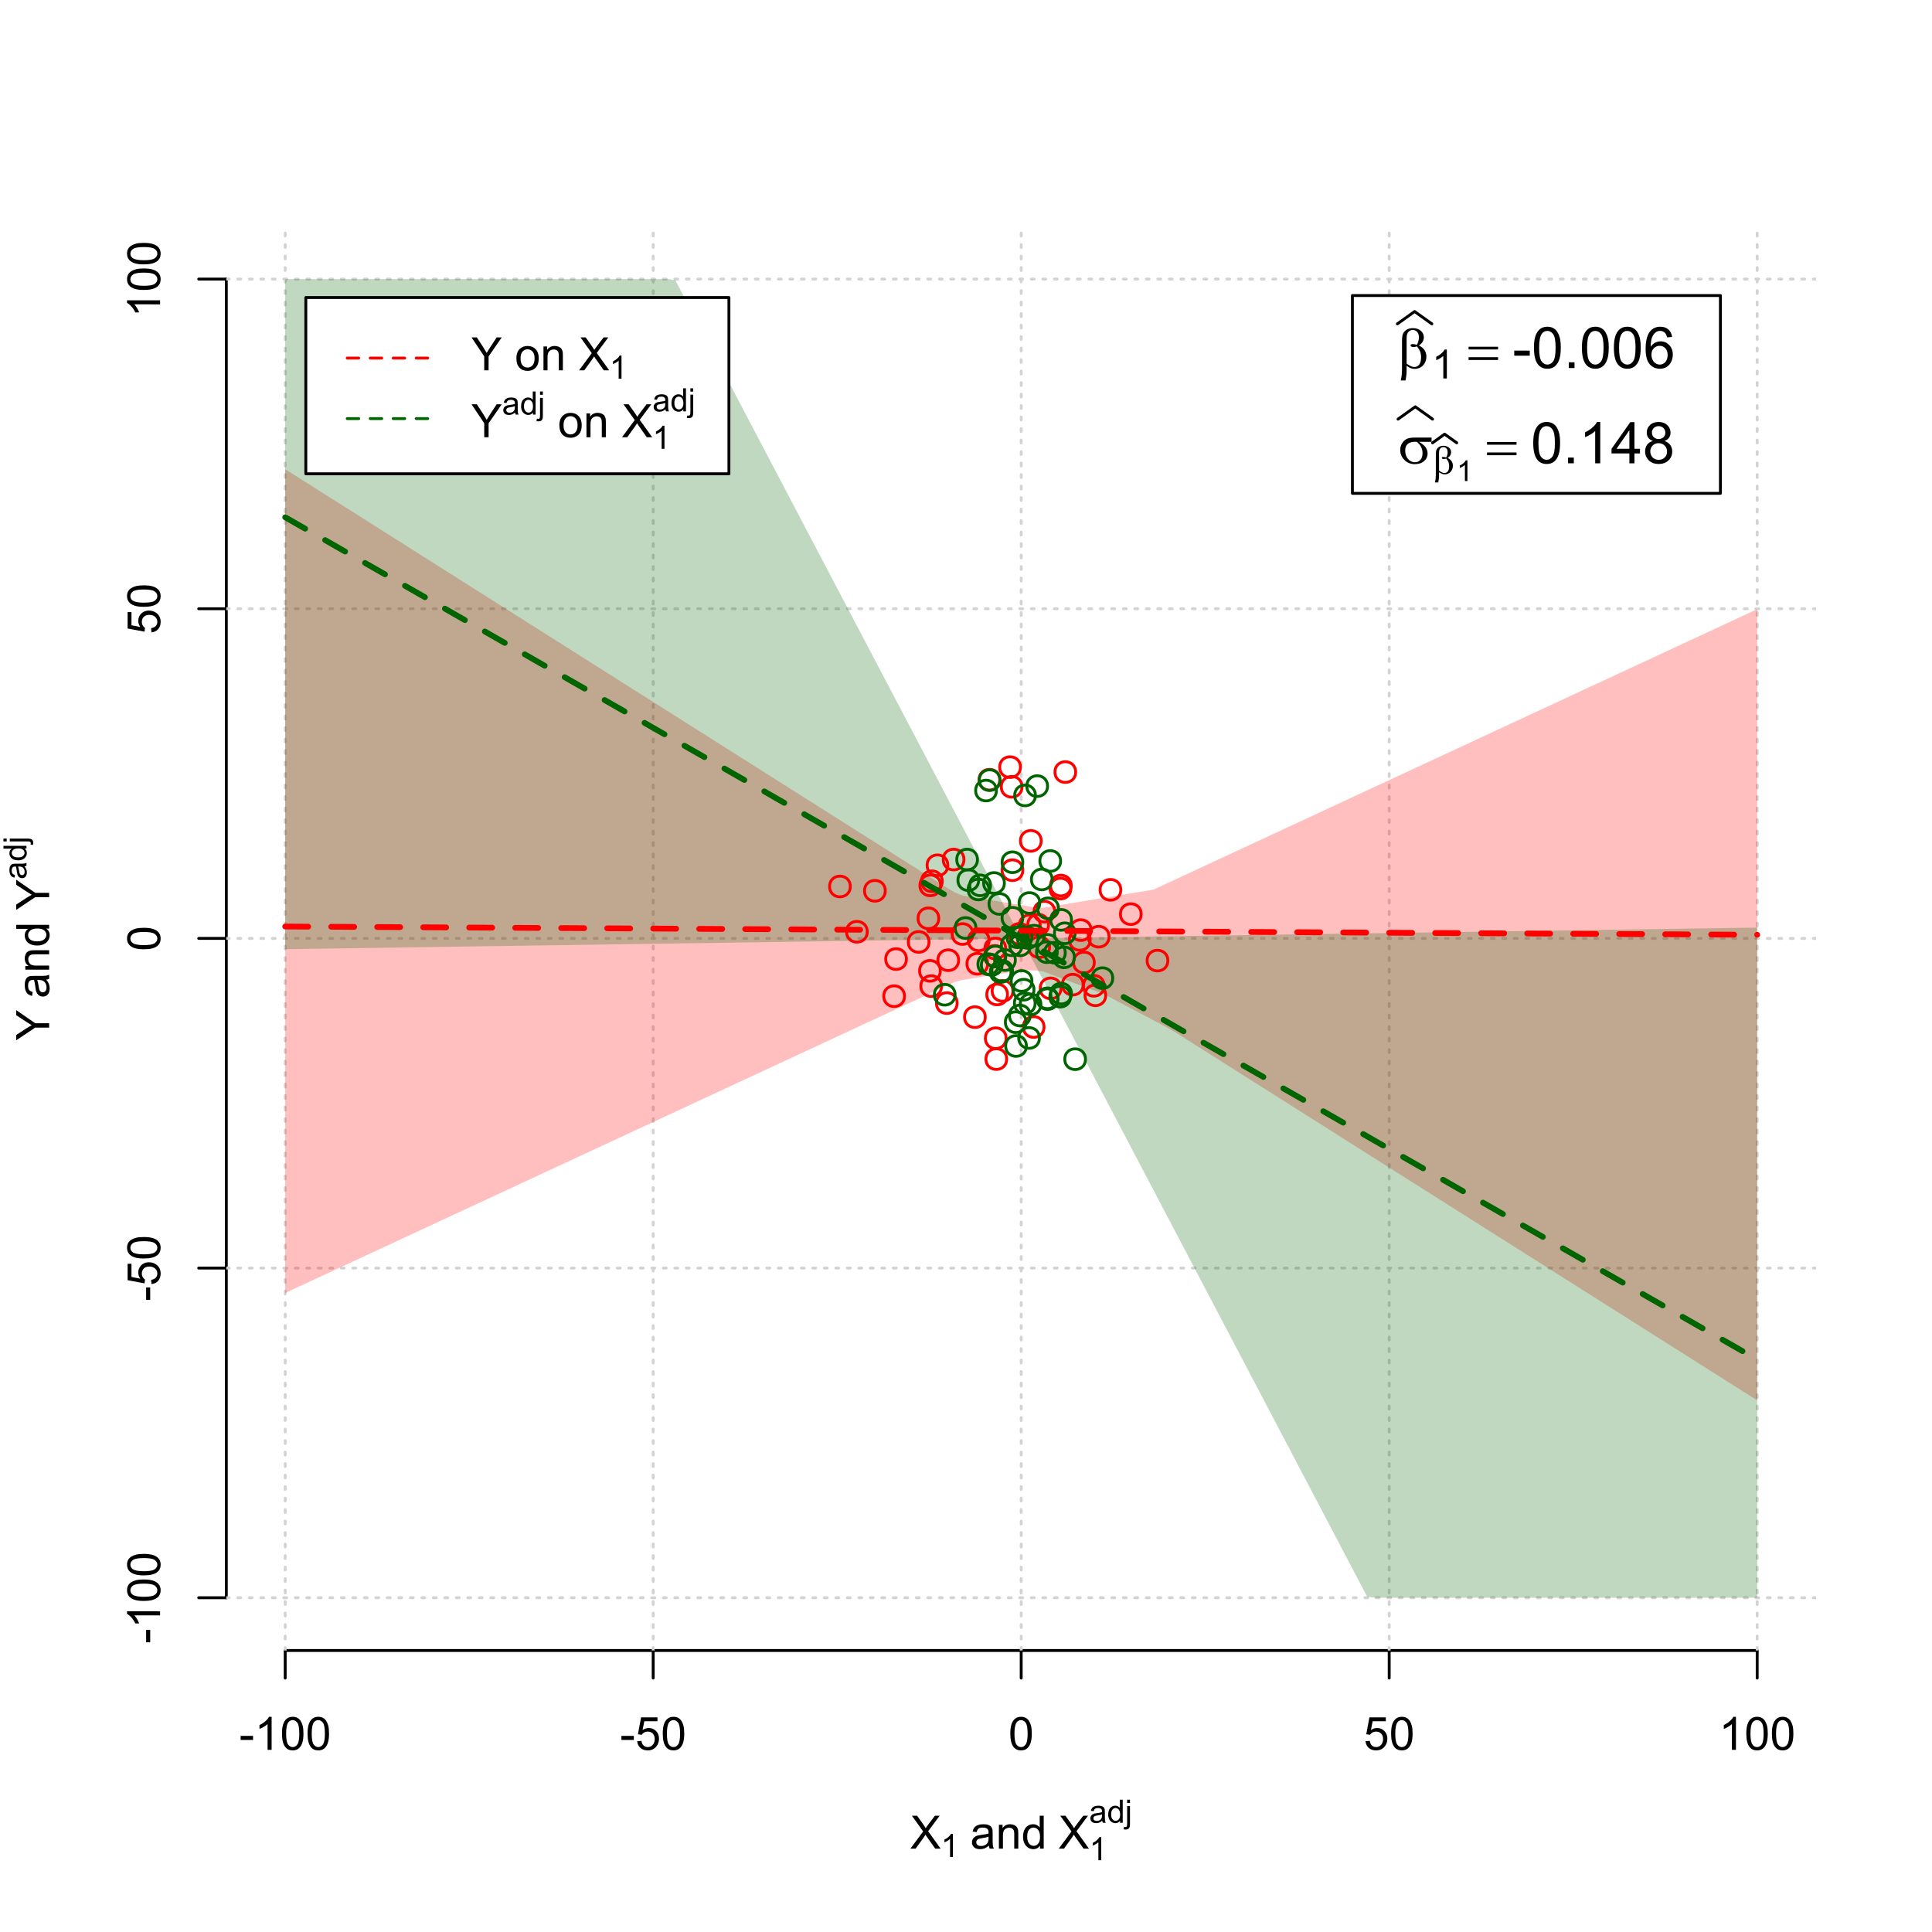 <?xml version="1.0" encoding="UTF-8"?>
<svg xmlns="http://www.w3.org/2000/svg" xmlns:xlink="http://www.w3.org/1999/xlink" width="504pt" height="504pt" viewBox="0 0 504 504" version="1.1">
<defs>
<g>
<symbol overflow="visible" id="glyph0-0">
<path style="stroke:none;" d="M 1.5 0 L 1.5 -7.5 L 7.5 -7.5 L 7.5 0 Z M 1.688 -0.188 L 7.312 -0.188 L 7.312 -7.312 L 1.688 -7.312 Z M 1.688 -0.188 "/>
</symbol>
<symbol overflow="visible" id="glyph0-1">
<path style="stroke:none;" d="M 0.055 0 L 3.375 -4.477 L 0.445 -8.59 L 1.797 -8.59 L 3.359 -6.387 C 3.68 -5.93 3.91 -5.578 4.047 -5.332 C 4.238 -5.645 4.465 -5.969 4.727 -6.312 L 6.457 -8.59 L 7.695 -8.59 L 4.676 -4.539 L 7.93 0 L 6.523 0 L 4.359 -3.062 C 4.238 -3.238 4.113 -3.43 3.984 -3.641 C 3.789 -3.324 3.652 -3.109 3.574 -2.992 L 1.418 0 Z M 0.055 0 "/>
</symbol>
<symbol overflow="visible" id="glyph0-2">
<path style="stroke:none;" d="M 4.852 -0.766 C 4.461 -0.434 4.082 -0.199 3.723 -0.062 C 3.355 0.074 2.969 0.141 2.562 0.141 C 1.875 0.141 1.352 -0.023 0.984 -0.359 C 0.617 -0.688 0.434 -1.117 0.434 -1.641 C 0.434 -1.945 0.5 -2.223 0.641 -2.473 C 0.777 -2.723 0.961 -2.926 1.188 -3.082 C 1.41 -3.234 1.664 -3.348 1.945 -3.43 C 2.152 -3.477 2.465 -3.531 2.883 -3.586 C 3.734 -3.688 4.359 -3.809 4.766 -3.949 C 4.766 -4.09 4.77 -4.18 4.77 -4.227 C 4.77 -4.648 4.668 -4.953 4.469 -5.133 C 4.199 -5.371 3.801 -5.488 3.27 -5.492 C 2.77 -5.488 2.402 -5.402 2.168 -5.23 C 1.934 -5.055 1.758 -4.746 1.648 -4.305 L 0.617 -4.445 C 0.707 -4.887 0.863 -5.242 1.078 -5.516 C 1.289 -5.781 1.598 -5.992 2.008 -6.141 C 2.41 -6.289 2.883 -6.363 3.422 -6.363 C 3.953 -6.363 4.383 -6.301 4.715 -6.176 C 5.047 -6.051 5.293 -5.891 5.449 -5.703 C 5.605 -5.512 5.715 -5.273 5.777 -4.984 C 5.809 -4.805 5.824 -4.48 5.828 -4.016 L 5.828 -2.609 C 5.824 -1.625 5.848 -1.004 5.895 -0.746 C 5.941 -0.484 6.031 -0.238 6.164 0 L 5.062 0 C 4.953 -0.219 4.883 -0.473 4.852 -0.766 Z M 4.766 -3.125 C 4.375 -2.965 3.801 -2.832 3.039 -2.727 C 2.605 -2.66 2.301 -2.59 2.121 -2.516 C 1.941 -2.434 1.801 -2.32 1.703 -2.172 C 1.605 -2.02 1.559 -1.852 1.559 -1.672 C 1.559 -1.387 1.664 -1.152 1.875 -0.969 C 2.086 -0.777 2.398 -0.684 2.812 -0.688 C 3.219 -0.684 3.578 -0.773 3.895 -0.953 C 4.211 -1.129 4.445 -1.371 4.594 -1.68 C 4.707 -1.918 4.762 -2.27 4.766 -2.734 Z M 4.766 -3.125 "/>
</symbol>
<symbol overflow="visible" id="glyph0-3">
<path style="stroke:none;" d="M 0.789 0 L 0.789 -6.223 L 1.742 -6.223 L 1.742 -5.336 C 2.195 -6.02 2.855 -6.363 3.719 -6.363 C 4.09 -6.363 4.434 -6.293 4.754 -6.16 C 5.066 -6.023 5.305 -5.848 5.461 -5.633 C 5.617 -5.41 5.727 -5.152 5.789 -4.852 C 5.828 -4.656 5.848 -4.312 5.848 -3.828 L 5.848 0 L 4.793 0 L 4.793 -3.785 C 4.793 -4.215 4.75 -4.535 4.668 -4.75 C 4.586 -4.961 4.441 -5.129 4.234 -5.258 C 4.023 -5.383 3.777 -5.449 3.5 -5.449 C 3.047 -5.449 2.66 -5.305 2.332 -5.02 C 2.004 -4.734 1.84 -4.195 1.844 -3.398 L 1.844 0 Z M 0.789 0 "/>
</symbol>
<symbol overflow="visible" id="glyph0-4">
<path style="stroke:none;" d="M 4.828 0 L 4.828 -0.785 C 4.43 -0.168 3.848 0.141 3.086 0.141 C 2.59 0.141 2.133 0.004 1.719 -0.27 C 1.297 -0.543 0.977 -0.922 0.75 -1.414 C 0.523 -1.898 0.41 -2.465 0.41 -3.105 C 0.41 -3.727 0.512 -4.289 0.719 -4.797 C 0.926 -5.301 1.238 -5.688 1.652 -5.957 C 2.066 -6.227 2.527 -6.363 3.039 -6.363 C 3.41 -6.363 3.746 -6.281 4.043 -6.125 C 4.336 -5.965 4.574 -5.762 4.758 -5.508 L 4.758 -8.59 L 5.805 -8.59 L 5.805 0 Z M 1.492 -3.105 C 1.488 -2.309 1.656 -1.711 1.996 -1.316 C 2.328 -0.922 2.727 -0.727 3.188 -0.727 C 3.648 -0.727 4.039 -0.914 4.359 -1.293 C 4.68 -1.668 4.84 -2.242 4.844 -3.016 C 4.84 -3.867 4.676 -4.492 4.352 -4.895 C 4.02 -5.289 3.617 -5.488 3.141 -5.492 C 2.672 -5.488 2.277 -5.297 1.965 -4.918 C 1.645 -4.531 1.488 -3.93 1.492 -3.105 Z M 1.492 -3.105 "/>
</symbol>
<symbol overflow="visible" id="glyph0-5">
<path style="stroke:none;" d="M 0.383 -2.578 L 0.383 -3.641 L 3.621 -3.641 L 3.621 -2.578 Z M 0.383 -2.578 "/>
</symbol>
<symbol overflow="visible" id="glyph0-6">
<path style="stroke:none;" d="M 4.469 0 L 3.414 0 L 3.414 -6.719 C 3.16 -6.477 2.828 -6.234 2.414 -5.996 C 2 -5.75 1.629 -5.57 1.305 -5.449 L 1.305 -6.469 C 1.895 -6.742 2.41 -7.078 2.852 -7.477 C 3.293 -7.871 3.605 -8.254 3.789 -8.625 L 4.469 -8.625 Z M 4.469 0 "/>
</symbol>
<symbol overflow="visible" id="glyph0-7">
<path style="stroke:none;" d="M 0.5 -4.234 C 0.496 -5.246 0.602 -6.062 0.812 -6.688 C 1.02 -7.305 1.328 -7.785 1.742 -8.121 C 2.148 -8.457 2.668 -8.625 3.297 -8.625 C 3.758 -8.625 4.164 -8.531 4.512 -8.348 C 4.855 -8.16 5.141 -7.891 5.371 -7.543 C 5.594 -7.191 5.773 -6.766 5.906 -6.266 C 6.035 -5.762 6.098 -5.086 6.102 -4.234 C 6.098 -3.227 5.996 -2.414 5.789 -1.797 C 5.578 -1.176 5.266 -0.695 4.859 -0.359 C 4.445 -0.02 3.926 0.145 3.297 0.148 C 2.465 0.145 1.816 -0.148 1.348 -0.742 C 0.781 -1.457 0.496 -2.621 0.5 -4.234 Z M 1.582 -4.234 C 1.582 -2.824 1.746 -1.887 2.074 -1.418 C 2.402 -0.949 2.809 -0.715 3.297 -0.719 C 3.777 -0.715 4.184 -0.949 4.52 -1.422 C 4.848 -1.887 5.016 -2.824 5.016 -4.234 C 5.016 -5.648 4.848 -6.59 4.52 -7.055 C 4.184 -7.516 3.773 -7.746 3.289 -7.75 C 2.801 -7.746 2.414 -7.543 2.125 -7.137 C 1.762 -6.613 1.582 -5.645 1.582 -4.234 Z M 1.582 -4.234 "/>
</symbol>
<symbol overflow="visible" id="glyph0-8">
<path style="stroke:none;" d="M 0.5 -2.25 L 1.605 -2.344 C 1.684 -1.805 1.871 -1.398 2.176 -1.125 C 2.473 -0.852 2.836 -0.715 3.258 -0.719 C 3.766 -0.715 4.195 -0.906 4.547 -1.293 C 4.898 -1.672 5.074 -2.18 5.074 -2.82 C 5.074 -3.414 4.902 -3.891 4.566 -4.242 C 4.227 -4.59 3.785 -4.762 3.242 -4.766 C 2.898 -4.762 2.594 -4.684 2.32 -4.531 C 2.047 -4.375 1.832 -4.176 1.676 -3.93 L 0.688 -4.062 L 1.516 -8.473 L 5.789 -8.473 L 5.789 -7.465 L 2.359 -7.465 L 1.898 -5.156 C 2.414 -5.516 2.953 -5.695 3.523 -5.695 C 4.27 -5.695 4.902 -5.434 5.422 -4.914 C 5.934 -4.395 6.191 -3.727 6.195 -2.914 C 6.191 -2.133 5.965 -1.461 5.516 -0.898 C 4.961 -0.199 4.211 0.145 3.258 0.148 C 2.477 0.145 1.836 -0.07 1.344 -0.508 C 0.844 -0.941 0.562 -1.523 0.5 -2.25 Z M 0.5 -2.25 "/>
</symbol>
<symbol overflow="visible" id="glyph0-9">
<path style="stroke:none;" d="M 3.344 0 L 3.344 -3.641 L 0.035 -8.59 L 1.418 -8.59 L 3.109 -6 C 3.418 -5.516 3.711 -5.031 3.984 -4.547 C 4.242 -4.992 4.555 -5.496 4.922 -6.062 L 6.586 -8.59 L 7.91 -8.59 L 4.484 -3.641 L 4.484 0 Z M 3.344 0 "/>
</symbol>
<symbol overflow="visible" id="glyph0-10">
<path style="stroke:none;" d=""/>
</symbol>
<symbol overflow="visible" id="glyph0-11">
<path style="stroke:none;" d="M 0.398 -3.109 C 0.398 -4.262 0.719 -5.117 1.359 -5.672 C 1.895 -6.133 2.547 -6.363 3.316 -6.363 C 4.172 -6.363 4.871 -6.082 5.414 -5.52 C 5.953 -4.957 6.223 -4.184 6.227 -3.199 C 6.223 -2.398 6.102 -1.766 5.867 -1.309 C 5.625 -0.848 5.277 -0.492 4.82 -0.238 C 4.359 0.016 3.859 0.141 3.316 0.141 C 2.441 0.141 1.734 -0.137 1.203 -0.695 C 0.664 -1.254 0.398 -2.059 0.398 -3.109 Z M 1.484 -3.109 C 1.48 -2.309 1.656 -1.711 2.004 -1.32 C 2.348 -0.922 2.785 -0.727 3.316 -0.727 C 3.84 -0.727 4.273 -0.926 4.621 -1.324 C 4.969 -1.723 5.145 -2.328 5.145 -3.148 C 5.145 -3.914 4.969 -4.496 4.617 -4.895 C 4.266 -5.289 3.832 -5.488 3.316 -5.492 C 2.785 -5.488 2.348 -5.293 2.004 -4.898 C 1.656 -4.5 1.48 -3.902 1.484 -3.109 Z M 1.484 -3.109 "/>
</symbol>
<symbol overflow="visible" id="glyph1-0">
<path style="stroke:none;" d="M 1.051 0 L 1.051 -5.25 L 5.25 -5.25 L 5.25 0 Z M 1.18 -0.133 L 5.117 -0.133 L 5.117 -5.117 L 1.18 -5.117 Z M 1.18 -0.133 "/>
</symbol>
<symbol overflow="visible" id="glyph1-1">
<path style="stroke:none;" d="M 3.129 0 L 2.391 0 L 2.391 -4.703 C 2.211 -4.531 1.977 -4.363 1.691 -4.195 C 1.398 -4.023 1.141 -3.895 0.914 -3.812 L 0.914 -4.527 C 1.328 -4.719 1.688 -4.953 1.996 -5.234 C 2.305 -5.508 2.523 -5.777 2.652 -6.039 L 3.129 -6.039 Z M 3.129 0 "/>
</symbol>
<symbol overflow="visible" id="glyph1-2">
<path style="stroke:none;" d="M 3.395 -0.539 C 3.117 -0.305 2.855 -0.137 2.605 -0.043 C 2.352 0.051 2.082 0.094 1.793 0.098 C 1.312 0.094 0.941 -0.02 0.688 -0.25 C 0.43 -0.48 0.305 -0.781 0.305 -1.148 C 0.305 -1.359 0.352 -1.551 0.449 -1.73 C 0.543 -1.902 0.668 -2.047 0.828 -2.156 C 0.984 -2.262 1.164 -2.34 1.363 -2.398 C 1.504 -2.434 1.723 -2.473 2.02 -2.512 C 2.609 -2.578 3.047 -2.664 3.336 -2.766 C 3.336 -2.867 3.34 -2.93 3.34 -2.957 C 3.34 -3.258 3.27 -3.469 3.129 -3.594 C 2.941 -3.758 2.66 -3.844 2.289 -3.844 C 1.941 -3.844 1.684 -3.781 1.52 -3.66 C 1.348 -3.535 1.227 -3.32 1.152 -3.016 L 0.43 -3.113 C 0.492 -3.418 0.602 -3.668 0.754 -3.863 C 0.902 -4.051 1.121 -4.199 1.406 -4.301 C 1.688 -4.402 2.016 -4.453 2.395 -4.453 C 2.766 -4.453 3.066 -4.406 3.301 -4.32 C 3.527 -4.23 3.699 -4.121 3.812 -3.992 C 3.918 -3.855 3.996 -3.691 4.043 -3.492 C 4.066 -3.363 4.078 -3.133 4.082 -2.809 L 4.082 -1.824 C 4.078 -1.137 4.094 -0.703 4.129 -0.523 C 4.156 -0.336 4.219 -0.164 4.316 0 L 3.543 0 C 3.465 -0.152 3.414 -0.332 3.395 -0.539 Z M 3.336 -2.188 C 3.062 -2.074 2.66 -1.98 2.129 -1.906 C 1.82 -1.859 1.605 -1.812 1.484 -1.758 C 1.355 -1.703 1.258 -1.621 1.191 -1.52 C 1.121 -1.41 1.09 -1.293 1.09 -1.168 C 1.09 -0.969 1.164 -0.805 1.312 -0.676 C 1.461 -0.543 1.68 -0.48 1.969 -0.48 C 2.25 -0.48 2.5 -0.539 2.727 -0.664 C 2.945 -0.785 3.109 -0.957 3.215 -1.176 C 3.293 -1.34 3.332 -1.586 3.336 -1.914 Z M 3.336 -2.188 "/>
</symbol>
<symbol overflow="visible" id="glyph1-3">
<path style="stroke:none;" d="M 3.379 0 L 3.379 -0.551 C 3.102 -0.121 2.695 0.094 2.16 0.098 C 1.812 0.094 1.492 0 1.203 -0.188 C 0.906 -0.379 0.68 -0.645 0.523 -0.988 C 0.359 -1.328 0.281 -1.723 0.285 -2.172 C 0.281 -2.605 0.355 -3 0.504 -3.355 C 0.648 -3.707 0.863 -3.977 1.156 -4.168 C 1.441 -4.355 1.766 -4.453 2.129 -4.453 C 2.387 -4.453 2.621 -4.395 2.828 -4.285 C 3.031 -4.172 3.199 -4.031 3.332 -3.855 L 3.332 -6.012 L 4.066 -6.012 L 4.066 0 Z M 1.047 -2.172 C 1.043 -1.613 1.16 -1.195 1.398 -0.922 C 1.629 -0.641 1.906 -0.504 2.23 -0.508 C 2.551 -0.504 2.824 -0.637 3.051 -0.902 C 3.273 -1.168 3.387 -1.57 3.391 -2.113 C 3.387 -2.707 3.273 -3.145 3.047 -3.426 C 2.816 -3.703 2.531 -3.844 2.199 -3.844 C 1.867 -3.844 1.594 -3.707 1.375 -3.441 C 1.152 -3.168 1.043 -2.746 1.047 -2.172 Z M 1.047 -2.172 "/>
</symbol>
<symbol overflow="visible" id="glyph1-4">
<path style="stroke:none;" d="M 0.551 -5.156 L 0.551 -6.012 L 1.289 -6.012 L 1.289 -5.156 Z M -0.387 1.691 L -0.246 1.062 C -0.098 1.098 0.016 1.117 0.102 1.121 C 0.25 1.117 0.363 1.066 0.438 0.969 C 0.512 0.867 0.551 0.621 0.551 0.223 L 0.551 -4.355 L 1.289 -4.355 L 1.289 0.238 C 1.289 0.773 1.219 1.148 1.078 1.359 C 0.898 1.633 0.602 1.77 0.191 1.77 C -0.008 1.77 -0.199 1.742 -0.387 1.691 Z M -0.387 1.691 "/>
</symbol>
<symbol overflow="visible" id="glyph2-0">
<path style="stroke:none;" d="M 0.602 0 L 0.602 -7.5 L 6.602 -7.5 L 6.602 0 Z M 0.789 -0.188 L 6.414 -0.188 L 6.414 -7.312 L 0.789 -7.312 Z M 0.789 -0.188 "/>
</symbol>
<symbol overflow="visible" id="glyph2-1">
<path style="stroke:none;" d=""/>
</symbol>
<symbol overflow="visible" id="glyph3-0">
<path style="stroke:none;" d="M 0 -1.5 L -7.5 -1.5 L -7.5 -7.5 L 0 -7.5 Z M -0.188 -1.688 L -0.188 -7.312 L -7.312 -7.312 L -7.312 -1.688 Z M -0.188 -1.688 "/>
</symbol>
<symbol overflow="visible" id="glyph3-1">
<path style="stroke:none;" d="M 0 -3.344 L -3.641 -3.348 L -8.59 -0.035 L -8.59 -1.418 L -6 -3.113 C -5.516 -3.422 -5.031 -3.715 -4.547 -3.984 C -4.992 -4.242 -5.496 -4.555 -6.062 -4.922 L -8.59 -6.586 L -8.59 -7.91 L -3.637 -4.484 L 0 -4.484 Z M 0 -3.344 "/>
</symbol>
<symbol overflow="visible" id="glyph3-2">
<path style="stroke:none;" d="M -0.766 -4.852 C -0.434 -4.461 -0.199 -4.082 -0.062 -3.723 C 0.074 -3.355 0.141 -2.969 0.141 -2.562 C 0.141 -1.875 -0.023 -1.352 -0.359 -0.984 C -0.688 -0.617 -1.117 -0.434 -1.641 -0.434 C -1.945 -0.434 -2.223 -0.5 -2.473 -0.641 C -2.723 -0.777 -2.926 -0.961 -3.082 -1.188 C -3.234 -1.41 -3.348 -1.664 -3.43 -1.945 C -3.477 -2.152 -3.531 -2.465 -3.586 -2.883 C -3.688 -3.734 -3.809 -4.359 -3.949 -4.766 C -4.09 -4.766 -4.18 -4.77 -4.227 -4.77 C -4.648 -4.77 -4.953 -4.668 -5.133 -4.469 C -5.371 -4.199 -5.488 -3.801 -5.492 -3.27 C -5.488 -2.773 -5.402 -2.406 -5.23 -2.172 C -5.055 -1.934 -4.746 -1.758 -4.305 -1.648 L -4.445 -0.617 C -4.887 -0.707 -5.242 -0.863 -5.516 -1.078 C -5.781 -1.293 -5.992 -1.602 -6.141 -2.012 C -6.289 -2.414 -6.363 -2.887 -6.363 -3.422 C -6.363 -3.953 -6.301 -4.383 -6.176 -4.715 C -6.051 -5.047 -5.891 -5.293 -5.703 -5.449 C -5.512 -5.605 -5.273 -5.715 -4.984 -5.777 C -4.805 -5.809 -4.48 -5.824 -4.016 -5.828 L -2.605 -5.828 C -1.625 -5.824 -1.004 -5.848 -0.746 -5.895 C -0.48 -5.941 -0.234 -6.031 0 -6.164 L 0 -5.062 C -0.219 -4.953 -0.473 -4.883 -0.766 -4.852 Z M -3.121 -4.766 C -2.961 -4.375 -2.828 -3.801 -2.727 -3.039 C -2.66 -2.605 -2.59 -2.301 -2.516 -2.121 C -2.434 -1.941 -2.32 -1.801 -2.172 -1.703 C -2.02 -1.605 -1.852 -1.559 -1.672 -1.559 C -1.387 -1.559 -1.152 -1.664 -0.965 -1.875 C -0.773 -2.086 -0.68 -2.398 -0.684 -2.812 C -0.68 -3.219 -0.77 -3.578 -0.949 -3.895 C -1.129 -4.211 -1.371 -4.445 -1.68 -4.594 C -1.918 -4.707 -2.27 -4.762 -2.734 -4.766 Z M -3.121 -4.766 "/>
</symbol>
<symbol overflow="visible" id="glyph3-3">
<path style="stroke:none;" d="M 0 -0.789 L -6.223 -0.793 L -6.223 -1.742 L -5.336 -1.742 C -6.02 -2.195 -6.363 -2.855 -6.363 -3.723 C -6.363 -4.09 -6.293 -4.434 -6.16 -4.754 C -6.023 -5.066 -5.848 -5.305 -5.633 -5.461 C -5.41 -5.617 -5.152 -5.727 -4.852 -5.789 C -4.656 -5.828 -4.312 -5.848 -3.824 -5.848 L 0 -5.848 L 0 -4.793 L -3.785 -4.793 C -4.215 -4.793 -4.535 -4.75 -4.75 -4.668 C -4.961 -4.586 -5.129 -4.441 -5.258 -4.234 C -5.383 -4.023 -5.449 -3.777 -5.449 -3.5 C -5.449 -3.047 -5.305 -2.66 -5.02 -2.336 C -4.734 -2.008 -4.195 -1.844 -3.398 -1.848 L 0 -1.844 Z M 0 -0.789 "/>
</symbol>
<symbol overflow="visible" id="glyph3-4">
<path style="stroke:none;" d="M 0 -4.828 L -0.785 -4.828 C -0.168 -4.43 0.141 -3.848 0.141 -3.086 C 0.141 -2.59 0.004 -2.133 -0.27 -1.719 C -0.543 -1.297 -0.922 -0.977 -1.414 -0.75 C -1.898 -0.523 -2.465 -0.41 -3.105 -0.41 C -3.727 -0.41 -4.289 -0.512 -4.797 -0.719 C -5.301 -0.926 -5.688 -1.238 -5.957 -1.652 C -6.227 -2.066 -6.363 -2.527 -6.363 -3.043 C -6.363 -3.414 -6.281 -3.75 -6.125 -4.043 C -5.965 -4.336 -5.762 -4.574 -5.508 -4.758 L -8.59 -4.758 L -8.59 -5.809 L 0 -5.805 Z M -3.105 -1.496 C -2.309 -1.492 -1.711 -1.66 -1.316 -1.996 C -0.922 -2.328 -0.727 -2.727 -0.727 -3.188 C -0.727 -3.648 -0.914 -4.039 -1.289 -4.359 C -1.664 -4.68 -2.238 -4.84 -3.016 -4.844 C -3.867 -4.84 -4.492 -4.676 -4.895 -4.352 C -5.289 -4.023 -5.488 -3.621 -5.492 -3.141 C -5.488 -2.672 -5.297 -2.277 -4.918 -1.965 C -4.531 -1.648 -3.93 -1.492 -3.105 -1.496 Z M -3.105 -1.496 "/>
</symbol>
<symbol overflow="visible" id="glyph3-5">
<path style="stroke:none;" d="M -2.578 -0.383 L -3.641 -0.383 L -3.641 -3.621 L -2.578 -3.621 Z M -2.578 -0.383 "/>
</symbol>
<symbol overflow="visible" id="glyph3-6">
<path style="stroke:none;" d="M 0 -4.469 L 0 -3.414 L -6.719 -3.418 C -6.477 -3.16 -6.234 -2.828 -5.996 -2.418 C -5.75 -2.004 -5.57 -1.633 -5.449 -1.309 L -6.469 -1.309 C -6.742 -1.895 -7.078 -2.41 -7.477 -2.852 C -7.871 -3.293 -8.254 -3.605 -8.625 -3.793 L -8.625 -4.473 Z M 0 -4.469 "/>
</symbol>
<symbol overflow="visible" id="glyph3-7">
<path style="stroke:none;" d="M -4.234 -0.5 C -5.246 -0.496 -6.062 -0.602 -6.688 -0.812 C -7.305 -1.02 -7.785 -1.328 -8.121 -1.742 C -8.457 -2.152 -8.625 -2.672 -8.625 -3.301 C -8.625 -3.758 -8.531 -4.164 -8.348 -4.512 C -8.16 -4.859 -7.891 -5.145 -7.543 -5.371 C -7.191 -5.594 -6.766 -5.773 -6.266 -5.906 C -5.762 -6.035 -5.086 -6.098 -4.234 -6.102 C -3.223 -6.098 -2.41 -5.996 -1.793 -5.789 C -1.176 -5.578 -0.695 -5.266 -0.359 -4.859 C -0.02 -4.445 0.145 -3.926 0.148 -3.297 C 0.145 -2.465 -0.148 -1.816 -0.742 -1.348 C -1.457 -0.781 -2.621 -0.496 -4.234 -0.5 Z M -4.234 -1.582 C -2.824 -1.582 -1.887 -1.746 -1.418 -2.074 C -0.949 -2.402 -0.715 -2.809 -0.719 -3.297 C -0.715 -3.777 -0.949 -4.184 -1.422 -4.52 C -1.887 -4.848 -2.824 -5.016 -4.234 -5.016 C -5.648 -5.016 -6.59 -4.848 -7.055 -4.52 C -7.516 -4.188 -7.746 -3.777 -7.75 -3.289 C -7.746 -2.801 -7.543 -2.414 -7.137 -2.129 C -6.613 -1.762 -5.645 -1.582 -4.234 -1.582 Z M -4.234 -1.582 "/>
</symbol>
<symbol overflow="visible" id="glyph3-8">
<path style="stroke:none;" d="M -2.25 -0.5 L -2.344 -1.605 C -1.805 -1.684 -1.398 -1.871 -1.125 -2.176 C -0.852 -2.473 -0.715 -2.836 -0.719 -3.258 C -0.715 -3.766 -0.906 -4.195 -1.293 -4.547 C -1.672 -4.898 -2.18 -5.074 -2.816 -5.074 C -3.414 -5.074 -3.891 -4.902 -4.242 -4.566 C -4.59 -4.227 -4.762 -3.785 -4.766 -3.242 C -4.762 -2.898 -4.684 -2.594 -4.531 -2.32 C -4.375 -2.047 -4.176 -1.832 -3.93 -1.676 L -4.062 -0.688 L -8.473 -1.52 L -8.473 -5.789 L -7.465 -5.789 L -7.465 -2.363 L -5.156 -1.898 C -5.516 -2.414 -5.695 -2.953 -5.695 -3.523 C -5.695 -4.27 -5.434 -4.902 -4.914 -5.422 C -4.395 -5.934 -3.727 -6.191 -2.91 -6.195 C -2.133 -6.191 -1.461 -5.965 -0.895 -5.516 C -0.199 -4.961 0.145 -4.211 0.148 -3.258 C 0.145 -2.477 -0.07 -1.836 -0.508 -1.344 C -0.941 -0.848 -1.523 -0.566 -2.25 -0.5 Z M -2.25 -0.5 "/>
</symbol>
<symbol overflow="visible" id="glyph4-0">
<path style="stroke:none;" d="M 0 -0.602 L -7.5 -0.605 L -7.5 -6.605 L 0 -6.602 Z M -0.188 -0.789 L -0.188 -6.414 L -7.312 -6.418 L -7.312 -0.793 Z M -0.188 -0.789 "/>
</symbol>
<symbol overflow="visible" id="glyph4-1">
<path style="stroke:none;" d=""/>
</symbol>
<symbol overflow="visible" id="glyph5-0">
<path style="stroke:none;" d="M 0 -1.051 L -5.25 -1.051 L -5.25 -5.25 L 0 -5.25 Z M -0.133 -1.18 L -0.133 -5.117 L -5.117 -5.117 L -5.117 -1.18 Z M -0.133 -1.18 "/>
</symbol>
<symbol overflow="visible" id="glyph5-1">
<path style="stroke:none;" d="M -0.539 -3.395 C -0.305 -3.117 -0.137 -2.855 -0.043 -2.605 C 0.051 -2.352 0.094 -2.082 0.098 -1.793 C 0.094 -1.312 -0.02 -0.941 -0.25 -0.688 C -0.48 -0.43 -0.781 -0.305 -1.148 -0.305 C -1.359 -0.305 -1.551 -0.352 -1.73 -0.449 C -1.902 -0.543 -2.047 -0.668 -2.156 -0.828 C -2.262 -0.984 -2.34 -1.164 -2.398 -1.363 C -2.434 -1.504 -2.473 -1.723 -2.512 -2.02 C -2.578 -2.609 -2.664 -3.047 -2.766 -3.336 C -2.867 -3.336 -2.93 -3.34 -2.957 -3.34 C -3.258 -3.34 -3.469 -3.27 -3.594 -3.129 C -3.758 -2.941 -3.844 -2.66 -3.844 -2.289 C -3.844 -1.941 -3.781 -1.684 -3.66 -1.52 C -3.535 -1.352 -3.32 -1.23 -3.016 -1.152 L -3.113 -0.43 C -3.418 -0.492 -3.668 -0.602 -3.863 -0.754 C -4.051 -0.902 -4.199 -1.121 -4.301 -1.406 C -4.402 -1.688 -4.453 -2.016 -4.453 -2.395 C -4.453 -2.766 -4.406 -3.066 -4.32 -3.301 C -4.23 -3.527 -4.121 -3.699 -3.992 -3.812 C -3.855 -3.918 -3.691 -3.996 -3.492 -4.043 C -3.363 -4.066 -3.133 -4.078 -2.809 -4.082 L -1.824 -4.082 C -1.137 -4.078 -0.703 -4.094 -0.523 -4.129 C -0.336 -4.156 -0.164 -4.219 0 -4.316 L 0 -3.543 C -0.152 -3.465 -0.332 -3.414 -0.539 -3.395 Z M -2.188 -3.336 C -2.074 -3.062 -1.98 -2.66 -1.906 -2.129 C -1.859 -1.82 -1.812 -1.605 -1.758 -1.484 C -1.703 -1.355 -1.621 -1.258 -1.52 -1.191 C -1.41 -1.121 -1.293 -1.09 -1.168 -1.09 C -0.969 -1.09 -0.805 -1.164 -0.676 -1.312 C -0.543 -1.461 -0.48 -1.68 -0.48 -1.969 C -0.48 -2.25 -0.539 -2.5 -0.664 -2.727 C -0.785 -2.945 -0.957 -3.109 -1.176 -3.215 C -1.34 -3.293 -1.586 -3.332 -1.914 -3.336 Z M -2.188 -3.336 "/>
</symbol>
<symbol overflow="visible" id="glyph5-2">
<path style="stroke:none;" d="M 0 -3.379 L -0.551 -3.379 C -0.121 -3.102 0.094 -2.695 0.098 -2.16 C 0.094 -1.812 0 -1.492 -0.188 -1.203 C -0.379 -0.906 -0.645 -0.684 -0.988 -0.527 C -1.328 -0.367 -1.723 -0.285 -2.172 -0.289 C -2.605 -0.285 -3 -0.359 -3.355 -0.504 C -3.707 -0.648 -3.977 -0.863 -4.168 -1.156 C -4.355 -1.441 -4.453 -1.766 -4.453 -2.129 C -4.453 -2.387 -4.395 -2.621 -4.285 -2.828 C -4.172 -3.031 -4.031 -3.199 -3.855 -3.332 L -6.012 -3.332 L -6.012 -4.066 L 0 -4.066 Z M -2.172 -1.047 C -1.613 -1.043 -1.195 -1.16 -0.922 -1.398 C -0.641 -1.629 -0.504 -1.906 -0.508 -2.23 C -0.504 -2.551 -0.637 -2.824 -0.902 -3.051 C -1.168 -3.273 -1.57 -3.387 -2.113 -3.391 C -2.707 -3.387 -3.145 -3.273 -3.426 -3.047 C -3.703 -2.816 -3.844 -2.531 -3.844 -2.199 C -3.844 -1.867 -3.707 -1.594 -3.441 -1.375 C -3.168 -1.152 -2.746 -1.043 -2.172 -1.047 Z M -2.172 -1.047 "/>
</symbol>
<symbol overflow="visible" id="glyph5-3">
<path style="stroke:none;" d="M -5.156 -0.551 L -6.012 -0.551 L -6.012 -1.289 L -5.156 -1.289 Z M 1.691 0.387 L 1.062 0.246 C 1.098 0.098 1.117 -0.016 1.121 -0.102 C 1.117 -0.25 1.066 -0.363 0.969 -0.438 C 0.867 -0.512 0.621 -0.551 0.223 -0.551 L -4.355 -0.551 L -4.355 -1.289 L 0.238 -1.289 C 0.773 -1.289 1.148 -1.219 1.359 -1.078 C 1.633 -0.898 1.77 -0.602 1.77 -0.191 C 1.77 0.008 1.742 0.199 1.691 0.387 Z M 1.691 0.387 "/>
</symbol>
<symbol overflow="visible" id="glyph6-0">
<path style="stroke:none;" d="M 0.754 0 L 0.754 -9.375 L 8.254 -9.375 L 8.254 0 Z M 0.988 -0.234 L 8.02 -0.234 L 8.02 -9.141 L 0.988 -9.141 Z M 0.988 -0.234 "/>
</symbol>
<symbol overflow="visible" id="glyph6-1">
<path style="stroke:none;" d="M 2.418 -0.57 L 2.418 0.668 C 2.414 1.457 2.316 2.312 2.125 3.238 L 0.887 3.238 C 1.016 2.629 1.094 2.215 1.121 2 C 1.18 1.312 1.211 0.812 1.215 0.5 L 1.215 -6.988 C 1.211 -7.859 1.297 -8.508 1.473 -8.93 C 1.645 -9.352 1.957 -9.703 2.41 -9.988 C 2.859 -10.27 3.402 -10.41 4.035 -10.414 C 4.906 -10.41 5.605 -10.176 6.129 -9.711 C 6.652 -9.238 6.914 -8.684 6.914 -8.043 C 6.914 -7.625 6.805 -7.23 6.594 -6.855 C 6.379 -6.48 6.051 -6.156 5.609 -5.891 C 6.914 -5.262 7.57 -4.289 7.574 -2.973 C 7.57 -2.383 7.434 -1.836 7.164 -1.332 C 6.887 -0.82 6.512 -0.434 6.035 -0.172 C 5.555 0.094 5.059 0.223 4.555 0.227 C 4.227 0.223 3.906 0.168 3.586 0.059 C 3.266 -0.051 2.875 -0.258 2.418 -0.57 Z M 2.418 -1.148 C 2.891 -0.816 3.305 -0.578 3.656 -0.434 C 3.918 -0.324 4.18 -0.27 4.445 -0.27 C 4.938 -0.27 5.352 -0.473 5.688 -0.879 C 6.02 -1.285 6.188 -1.93 6.188 -2.82 C 6.188 -3.375 6.105 -3.863 5.949 -4.281 C 5.785 -4.695 5.508 -5.152 5.113 -5.656 C 4.773 -5.539 4.484 -5.484 4.242 -5.484 C 3.945 -5.484 3.738 -5.527 3.621 -5.617 C 3.5 -5.703 3.438 -5.797 3.441 -5.902 C 3.438 -5.992 3.484 -6.078 3.578 -6.152 C 3.668 -6.223 3.816 -6.258 4.027 -6.262 C 4.262 -6.258 4.625 -6.195 5.113 -6.07 C 5.453 -6.75 5.625 -7.391 5.625 -8 C 5.625 -8.609 5.473 -9.086 5.172 -9.426 C 4.867 -9.758 4.492 -9.926 4.043 -9.93 C 3.477 -9.926 3.035 -9.688 2.727 -9.215 C 2.516 -8.895 2.414 -8.383 2.418 -7.684 Z M 2.418 -1.148 "/>
</symbol>
<symbol overflow="visible" id="glyph6-2">
<path style="stroke:none;" d="M 0.27 -5.559 L 7.961 -5.559 L 7.961 -4.848 L 0.27 -4.848 Z M 0.27 -2.828 L 7.961 -2.828 L 7.961 -2.102 L 0.27 -2.102 Z M 0.27 -2.828 "/>
</symbol>
<symbol overflow="visible" id="glyph6-3">
<path style="stroke:none;" d="M 8.746 -5.602 L 5.465 -5.602 C 6.199 -5.191 6.758 -4.734 7.141 -4.238 C 7.52 -3.738 7.711 -3.164 7.711 -2.512 C 7.711 -1.758 7.406 -1.113 6.801 -0.578 C 6.195 -0.043 5.387 0.223 4.371 0.227 C 3.301 0.223 2.398 -0.137 1.668 -0.863 C 0.934 -1.59 0.566 -2.469 0.57 -3.5 C 0.566 -4.117 0.723 -4.68 1.031 -5.184 C 1.336 -5.688 1.723 -6.066 2.199 -6.324 C 2.668 -6.578 3.391 -6.707 4.367 -6.711 L 8.746 -6.711 Z M 4.914 -5.602 C 4.707 -5.605 4.551 -5.605 4.445 -5.609 C 3.566 -5.605 2.918 -5.41 2.5 -5.023 C 2.074 -4.629 1.863 -4.078 1.867 -3.367 C 1.863 -2.434 2.113 -1.684 2.621 -1.117 C 3.121 -0.551 3.719 -0.27 4.41 -0.27 C 4.984 -0.27 5.457 -0.473 5.828 -0.887 C 6.199 -1.297 6.387 -1.895 6.387 -2.672 C 6.387 -3.797 5.895 -4.773 4.914 -5.602 Z M 4.914 -5.602 "/>
</symbol>
<symbol overflow="visible" id="glyph7-0">
<path style="stroke:none;" d="M 1.312 0 L 1.312 -6.562 L 6.562 -6.562 L 6.562 0 Z M 1.477 -0.164 L 6.398 -0.164 L 6.398 -6.398 L 1.477 -6.398 Z M 1.477 -0.164 "/>
</symbol>
<symbol overflow="visible" id="glyph7-1">
<path style="stroke:none;" d="M 3.91 0 L 2.988 0 L 2.988 -5.879 C 2.766 -5.664 2.473 -5.453 2.113 -5.242 C 1.75 -5.027 1.426 -4.871 1.145 -4.77 L 1.145 -5.66 C 1.656 -5.902 2.109 -6.195 2.496 -6.539 C 2.883 -6.883 3.156 -7.219 3.316 -7.547 L 3.91 -7.547 Z M 3.91 0 "/>
</symbol>
<symbol overflow="visible" id="glyph8-0">
<path style="stroke:none;" d="M 1.875 0 L 1.875 -9.375 L 9.375 -9.375 L 9.375 0 Z M 2.109 -0.234 L 9.141 -0.234 L 9.141 -9.141 L 2.109 -9.141 Z M 2.109 -0.234 "/>
</symbol>
<symbol overflow="visible" id="glyph8-1">
<path style="stroke:none;" d="M 0.477 -3.223 L 0.477 -4.547 L 4.527 -4.547 L 4.527 -3.223 Z M 0.477 -3.223 "/>
</symbol>
<symbol overflow="visible" id="glyph8-2">
<path style="stroke:none;" d="M 0.621 -5.297 C 0.621 -6.562 0.75 -7.582 1.012 -8.359 C 1.273 -9.133 1.664 -9.73 2.18 -10.152 C 2.695 -10.57 3.344 -10.781 4.125 -10.781 C 4.699 -10.781 5.203 -10.664 5.641 -10.434 C 6.074 -10.199 6.434 -9.863 6.715 -9.43 C 6.996 -8.988 7.219 -8.457 7.383 -7.832 C 7.543 -7.203 7.621 -6.359 7.625 -5.297 C 7.621 -4.035 7.492 -3.016 7.234 -2.246 C 6.973 -1.469 6.586 -0.871 6.074 -0.449 C 5.559 -0.027 4.91 0.18 4.125 0.184 C 3.086 0.18 2.27 -0.188 1.684 -0.93 C 0.973 -1.82 0.621 -3.277 0.621 -5.297 Z M 1.977 -5.297 C 1.973 -3.531 2.18 -2.355 2.594 -1.777 C 3.004 -1.191 3.516 -0.902 4.125 -0.902 C 4.727 -0.902 5.234 -1.195 5.648 -1.781 C 6.062 -2.367 6.27 -3.539 6.27 -5.297 C 6.27 -7.062 6.062 -8.234 5.648 -8.816 C 5.234 -9.398 4.719 -9.691 4.109 -9.691 C 3.5 -9.691 3.02 -9.434 2.66 -8.922 C 2.203 -8.262 1.973 -7.055 1.977 -5.297 Z M 1.977 -5.297 "/>
</symbol>
<symbol overflow="visible" id="glyph8-3">
<path style="stroke:none;" d="M 1.363 0 L 1.363 -1.5 L 2.863 -1.5 L 2.863 0 Z M 1.363 0 "/>
</symbol>
<symbol overflow="visible" id="glyph8-4">
<path style="stroke:none;" d="M 7.465 -8.109 L 6.152 -8.004 C 6.035 -8.52 5.867 -8.895 5.656 -9.133 C 5.297 -9.504 4.859 -9.691 4.336 -9.695 C 3.914 -9.691 3.543 -9.574 3.23 -9.344 C 2.812 -9.039 2.488 -8.598 2.25 -8.02 C 2.008 -7.438 1.883 -6.609 1.875 -5.539 C 2.191 -6.016 2.578 -6.375 3.039 -6.613 C 3.496 -6.844 3.977 -6.961 4.484 -6.965 C 5.359 -6.961 6.109 -6.637 6.727 -5.992 C 7.344 -5.344 7.652 -4.508 7.652 -3.484 C 7.652 -2.809 7.504 -2.184 7.215 -1.605 C 6.922 -1.027 6.523 -0.582 6.02 -0.277 C 5.508 0.031 4.934 0.18 4.293 0.184 C 3.191 0.18 2.293 -0.219 1.602 -1.027 C 0.906 -1.832 0.562 -3.164 0.562 -5.023 C 0.562 -7.094 0.945 -8.605 1.715 -9.551 C 2.383 -10.371 3.285 -10.781 4.418 -10.781 C 5.262 -10.781 5.953 -10.543 6.492 -10.07 C 7.031 -9.594 7.355 -8.941 7.465 -8.109 Z M 2.078 -3.48 C 2.074 -3.023 2.172 -2.586 2.367 -2.176 C 2.562 -1.758 2.832 -1.441 3.18 -1.227 C 3.523 -1.008 3.887 -0.902 4.27 -0.902 C 4.824 -0.902 5.301 -1.125 5.703 -1.574 C 6.102 -2.023 6.305 -2.633 6.305 -3.406 C 6.305 -4.145 6.105 -4.73 5.711 -5.16 C 5.316 -5.586 4.82 -5.801 4.219 -5.801 C 3.621 -5.801 3.113 -5.586 2.699 -5.16 C 2.281 -4.73 2.074 -4.172 2.078 -3.48 Z M 2.078 -3.48 "/>
</symbol>
<symbol overflow="visible" id="glyph8-5">
<path style="stroke:none;" d="M 5.59 0 L 4.27 0 L 4.27 -8.402 C 3.949 -8.098 3.531 -7.793 3.02 -7.492 C 2.504 -7.188 2.043 -6.961 1.633 -6.812 L 1.633 -8.086 C 2.367 -8.43 3.012 -8.848 3.566 -9.344 C 4.117 -9.836 4.508 -10.316 4.738 -10.781 L 5.59 -10.781 Z M 5.59 0 "/>
</symbol>
<symbol overflow="visible" id="glyph8-6">
<path style="stroke:none;" d="M 4.848 0 L 4.848 -2.57 L 0.191 -2.57 L 0.191 -3.781 L 5.09 -10.738 L 6.168 -10.738 L 6.168 -3.781 L 7.617 -3.781 L 7.617 -2.57 L 6.168 -2.57 L 6.168 0 Z M 4.848 -3.781 L 4.848 -8.621 L 1.488 -3.781 Z M 4.848 -3.781 "/>
</symbol>
<symbol overflow="visible" id="glyph8-7">
<path style="stroke:none;" d="M 2.652 -5.824 C 2.102 -6.023 1.695 -6.309 1.434 -6.68 C 1.168 -7.047 1.035 -7.488 1.039 -8.012 C 1.035 -8.789 1.316 -9.445 1.883 -9.98 C 2.441 -10.512 3.191 -10.781 4.125 -10.781 C 5.062 -10.781 5.816 -10.508 6.387 -9.965 C 6.957 -9.418 7.242 -8.754 7.242 -7.977 C 7.242 -7.477 7.109 -7.043 6.852 -6.676 C 6.586 -6.305 6.191 -6.023 5.66 -5.824 C 6.316 -5.605 6.816 -5.258 7.164 -4.781 C 7.508 -4.305 7.68 -3.734 7.684 -3.07 C 7.68 -2.148 7.355 -1.375 6.707 -0.754 C 6.055 -0.129 5.199 0.18 4.145 0.184 C 3.082 0.18 2.23 -0.129 1.582 -0.758 C 0.934 -1.383 0.609 -2.168 0.609 -3.105 C 0.609 -3.801 0.785 -4.383 1.141 -4.859 C 1.492 -5.328 1.996 -5.652 2.652 -5.824 Z M 2.387 -8.055 C 2.383 -7.547 2.547 -7.133 2.875 -6.812 C 3.199 -6.488 3.625 -6.328 4.152 -6.328 C 4.656 -6.328 5.074 -6.488 5.402 -6.809 C 5.727 -7.129 5.887 -7.52 5.891 -7.984 C 5.887 -8.465 5.719 -8.871 5.387 -9.199 C 5.051 -9.527 4.637 -9.691 4.137 -9.695 C 3.633 -9.691 3.215 -9.531 2.883 -9.211 C 2.551 -8.891 2.383 -8.504 2.387 -8.055 Z M 1.961 -3.098 C 1.957 -2.719 2.047 -2.355 2.227 -2.008 C 2.406 -1.652 2.672 -1.379 3.023 -1.191 C 3.375 -0.996 3.754 -0.902 4.16 -0.902 C 4.789 -0.902 5.309 -1.102 5.719 -1.508 C 6.129 -1.91 6.332 -2.426 6.336 -3.055 C 6.332 -3.688 6.121 -4.215 5.703 -4.629 C 5.277 -5.043 4.75 -5.25 4.117 -5.25 C 3.496 -5.25 2.98 -5.043 2.574 -4.633 C 2.16 -4.223 1.957 -3.711 1.961 -3.098 Z M 1.961 -3.098 "/>
</symbol>
<symbol overflow="visible" id="glyph9-0">
<path style="stroke:none;" d="M 0.527 0 L 0.527 -6.562 L 5.777 -6.562 L 5.777 0 Z M 0.691 -0.164 L 5.613 -0.164 L 5.613 -6.398 L 0.691 -6.398 Z M 0.691 -0.164 "/>
</symbol>
<symbol overflow="visible" id="glyph9-1">
<path style="stroke:none;" d="M 1.691 -0.398 L 1.691 0.465 C 1.688 1.016 1.621 1.617 1.488 2.266 L 0.621 2.266 C 0.711 1.84 0.766 1.551 0.785 1.398 C 0.828 0.918 0.848 0.566 0.852 0.348 L 0.852 -4.891 C 0.848 -5.5 0.91 -5.953 1.031 -6.25 C 1.152 -6.543 1.371 -6.789 1.688 -6.992 C 2.004 -7.188 2.383 -7.289 2.824 -7.289 C 3.434 -7.289 3.922 -7.125 4.289 -6.797 C 4.656 -6.469 4.84 -6.078 4.84 -5.629 C 4.84 -5.336 4.766 -5.059 4.617 -4.801 C 4.469 -4.535 4.238 -4.309 3.926 -4.121 C 4.84 -3.68 5.297 -3 5.301 -2.082 C 5.297 -1.668 5.199 -1.285 5.012 -0.93 C 4.816 -0.574 4.555 -0.305 4.223 -0.117 C 3.887 0.066 3.543 0.156 3.188 0.16 C 2.957 0.156 2.73 0.117 2.508 0.039 C 2.281 -0.039 2.008 -0.184 1.691 -0.398 Z M 1.691 -0.805 C 2.02 -0.57 2.309 -0.402 2.559 -0.301 C 2.742 -0.223 2.926 -0.188 3.113 -0.191 C 3.453 -0.188 3.742 -0.328 3.98 -0.617 C 4.211 -0.898 4.328 -1.352 4.332 -1.973 C 4.328 -2.359 4.273 -2.699 4.164 -2.996 C 4.051 -3.285 3.855 -3.605 3.578 -3.957 C 3.34 -3.875 3.137 -3.836 2.969 -3.84 C 2.762 -3.836 2.617 -3.867 2.535 -3.93 C 2.449 -3.988 2.406 -4.055 2.41 -4.133 C 2.406 -4.195 2.441 -4.254 2.508 -4.305 C 2.57 -4.355 2.672 -4.383 2.82 -4.383 C 2.984 -4.383 3.238 -4.336 3.578 -4.25 C 3.816 -4.719 3.938 -5.168 3.938 -5.598 C 3.938 -6.027 3.828 -6.363 3.617 -6.598 C 3.402 -6.832 3.141 -6.949 2.828 -6.953 C 2.43 -6.949 2.121 -6.781 1.906 -6.449 C 1.758 -6.227 1.688 -5.871 1.691 -5.379 Z M 1.691 -0.805 "/>
</symbol>
<symbol overflow="visible" id="glyph10-0">
<path style="stroke:none;" d="M 0.938 0 L 0.938 -4.688 L 4.688 -4.688 L 4.688 0 Z M 1.055 -0.117 L 4.57 -0.117 L 4.57 -4.57 L 1.055 -4.57 Z M 1.055 -0.117 "/>
</symbol>
<symbol overflow="visible" id="glyph10-1">
<path style="stroke:none;" d="M 2.793 0 L 2.137 0 L 2.137 -4.199 C 1.977 -4.047 1.77 -3.895 1.512 -3.746 C 1.254 -3.59 1.02 -3.477 0.816 -3.406 L 0.816 -4.043 C 1.184 -4.215 1.508 -4.422 1.781 -4.672 C 2.055 -4.914 2.25 -5.156 2.371 -5.391 L 2.793 -5.391 Z M 2.793 0 "/>
</symbol>
</g>
<clipPath id="clip1">
  <path d="M 74 59.039 L 75 59.039 L 75 430.559 L 74 430.559 Z M 74 59.039 "/>
</clipPath>
<clipPath id="clip2">
  <path d="M 170 59.039 L 171 59.039 L 171 430.559 L 170 430.559 Z M 170 59.039 "/>
</clipPath>
<clipPath id="clip3">
  <path d="M 266 59.039 L 267 59.039 L 267 430.559 L 266 430.559 Z M 266 59.039 "/>
</clipPath>
<clipPath id="clip4">
  <path d="M 362 59.039 L 363 59.039 L 363 430.559 L 362 430.559 Z M 362 59.039 "/>
</clipPath>
<clipPath id="clip5">
  <path d="M 458 59.039 L 459 59.039 L 459 430.559 L 458 430.559 Z M 458 59.039 "/>
</clipPath>
<clipPath id="clip6">
  <path d="M 59.039 416 L 473.758 416 L 473.758 418 L 59.039 418 Z M 59.039 416 "/>
</clipPath>
<clipPath id="clip7">
  <path d="M 59.039 330 L 473.758 330 L 473.758 332 L 59.039 332 Z M 59.039 330 "/>
</clipPath>
<clipPath id="clip8">
  <path d="M 59.039 244 L 473.758 244 L 473.758 246 L 59.039 246 Z M 59.039 244 "/>
</clipPath>
<clipPath id="clip9">
  <path d="M 59.039 158 L 473.758 158 L 473.758 160 L 59.039 160 Z M 59.039 158 "/>
</clipPath>
<clipPath id="clip10">
  <path d="M 59.039 72 L 473.758 72 L 473.758 74 L 59.039 74 Z M 59.039 72 "/>
</clipPath>
</defs>
<g id="surface331">
<rect x="0" y="0" width="504" height="504" style="fill:rgb(100%,100%,100%);fill-opacity:1;stroke:none;"/>
<g style="fill:rgb(0%,0%,0%);fill-opacity:1;">
  <use xlink:href="#glyph0-1" x="237.445" y="482.25"/>
</g>
<g style="fill:rgb(0%,0%,0%);fill-opacity:1;">
  <use xlink:href="#glyph1-1" x="245.449" y="484.426"/>
</g>
<g style="fill:rgb(0%,0%,0%);fill-opacity:1;">
  <use xlink:href="#glyph2-1" x="250.121" y="482.25"/>
</g>
<g style="fill:rgb(0%,0%,0%);fill-opacity:1;">
  <use xlink:href="#glyph0-2" x="253.121" y="482.25"/>
</g>
<g style="fill:rgb(0%,0%,0%);fill-opacity:1;">
  <use xlink:href="#glyph0-3" x="259.793" y="482.25"/>
</g>
<g style="fill:rgb(0%,0%,0%);fill-opacity:1;">
  <use xlink:href="#glyph0-4" x="266.469" y="482.25"/>
</g>
<g style="fill:rgb(0%,0%,0%);fill-opacity:1;">
  <use xlink:href="#glyph2-1" x="273.141" y="482.25"/>
</g>
<g style="fill:rgb(0%,0%,0%);fill-opacity:1;">
  <use xlink:href="#glyph0-1" x="276.141" y="482.25"/>
</g>
<g style="fill:rgb(0%,0%,0%);fill-opacity:1;">
  <use xlink:href="#glyph1-1" x="284.145" y="485.281"/>
</g>
<g style="fill:rgb(0%,0%,0%);fill-opacity:1;">
  <use xlink:href="#glyph1-2" x="284.145" y="475.504"/>
</g>
<g style="fill:rgb(0%,0%,0%);fill-opacity:1;">
  <use xlink:href="#glyph1-3" x="288.816" y="475.504"/>
</g>
<g style="fill:rgb(0%,0%,0%);fill-opacity:1;">
  <use xlink:href="#glyph1-4" x="293.488" y="475.504"/>
</g>
<g style="fill:rgb(0%,0%,0%);fill-opacity:1;">
  <use xlink:href="#glyph3-1" x="12.82" y="271.418"/>
</g>
<g style="fill:rgb(0%,0%,0%);fill-opacity:1;">
  <use xlink:href="#glyph4-1" x="12.82" y="263.414"/>
</g>
<g style="fill:rgb(0%,0%,0%);fill-opacity:1;">
  <use xlink:href="#glyph3-2" x="12.82" y="260.414"/>
</g>
<g style="fill:rgb(0%,0%,0%);fill-opacity:1;">
  <use xlink:href="#glyph3-3" x="12.82" y="253.742"/>
</g>
<g style="fill:rgb(0%,0%,0%);fill-opacity:1;">
  <use xlink:href="#glyph3-4" x="12.82" y="247.066"/>
</g>
<g style="fill:rgb(0%,0%,0%);fill-opacity:1;">
  <use xlink:href="#glyph4-1" x="12.82" y="240.395"/>
</g>
<g style="fill:rgb(0%,0%,0%);fill-opacity:1;">
  <use xlink:href="#glyph3-1" x="12.82" y="237.395"/>
</g>
<g style="fill:rgb(0%,0%,0%);fill-opacity:1;">
  <use xlink:href="#glyph5-1" x="6.906" y="229.391"/>
</g>
<g style="fill:rgb(0%,0%,0%);fill-opacity:1;">
  <use xlink:href="#glyph5-2" x="6.906" y="224.719"/>
</g>
<g style="fill:rgb(0%,0%,0%);fill-opacity:1;">
  <use xlink:href="#glyph5-3" x="6.906" y="220.047"/>
</g>
<path style="fill:none;stroke-width:0.75;stroke-linecap:round;stroke-linejoin:round;stroke:rgb(0%,0%,0%);stroke-opacity:1;stroke-miterlimit:10;" d="M 74.398 430.559 L 458.398 430.559 "/>
<path style="fill:none;stroke-width:0.75;stroke-linecap:round;stroke-linejoin:round;stroke:rgb(0%,0%,0%);stroke-opacity:1;stroke-miterlimit:10;" d="M 74.398 430.559 L 74.398 437.762 "/>
<path style="fill:none;stroke-width:0.75;stroke-linecap:round;stroke-linejoin:round;stroke:rgb(0%,0%,0%);stroke-opacity:1;stroke-miterlimit:10;" d="M 170.398 430.559 L 170.398 437.762 "/>
<path style="fill:none;stroke-width:0.75;stroke-linecap:round;stroke-linejoin:round;stroke:rgb(0%,0%,0%);stroke-opacity:1;stroke-miterlimit:10;" d="M 266.398 430.559 L 266.398 437.762 "/>
<path style="fill:none;stroke-width:0.75;stroke-linecap:round;stroke-linejoin:round;stroke:rgb(0%,0%,0%);stroke-opacity:1;stroke-miterlimit:10;" d="M 362.398 430.559 L 362.398 437.762 "/>
<path style="fill:none;stroke-width:0.75;stroke-linecap:round;stroke-linejoin:round;stroke:rgb(0%,0%,0%);stroke-opacity:1;stroke-miterlimit:10;" d="M 458.398 430.559 L 458.398 437.762 "/>
<g style="fill:rgb(0%,0%,0%);fill-opacity:1;">
  <use xlink:href="#glyph0-5" x="62.391" y="456.48"/>
  <use xlink:href="#glyph0-6" x="66.387" y="456.48"/>
  <use xlink:href="#glyph0-7" x="73.061" y="456.48"/>
  <use xlink:href="#glyph0-7" x="79.734" y="456.48"/>
</g>
<g style="fill:rgb(0%,0%,0%);fill-opacity:1;">
  <use xlink:href="#glyph0-5" x="161.727" y="456.48"/>
  <use xlink:href="#glyph0-8" x="165.723" y="456.48"/>
  <use xlink:href="#glyph0-7" x="172.396" y="456.48"/>
</g>
<g style="fill:rgb(0%,0%,0%);fill-opacity:1;">
  <use xlink:href="#glyph0-7" x="263.062" y="456.48"/>
</g>
<g style="fill:rgb(0%,0%,0%);fill-opacity:1;">
  <use xlink:href="#glyph0-8" x="355.727" y="456.48"/>
  <use xlink:href="#glyph0-7" x="362.4" y="456.48"/>
</g>
<g style="fill:rgb(0%,0%,0%);fill-opacity:1;">
  <use xlink:href="#glyph0-6" x="448.387" y="456.48"/>
  <use xlink:href="#glyph0-7" x="455.061" y="456.48"/>
  <use xlink:href="#glyph0-7" x="461.734" y="456.48"/>
</g>
<path style="fill:none;stroke-width:0.75;stroke-linecap:round;stroke-linejoin:round;stroke:rgb(0%,0%,0%);stroke-opacity:1;stroke-miterlimit:10;" d="M 59.039 416.801 L 59.039 72.801 "/>
<path style="fill:none;stroke-width:0.75;stroke-linecap:round;stroke-linejoin:round;stroke:rgb(0%,0%,0%);stroke-opacity:1;stroke-miterlimit:10;" d="M 59.039 416.801 L 51.84 416.801 "/>
<path style="fill:none;stroke-width:0.75;stroke-linecap:round;stroke-linejoin:round;stroke:rgb(0%,0%,0%);stroke-opacity:1;stroke-miterlimit:10;" d="M 59.039 330.801 L 51.84 330.801 "/>
<path style="fill:none;stroke-width:0.75;stroke-linecap:round;stroke-linejoin:round;stroke:rgb(0%,0%,0%);stroke-opacity:1;stroke-miterlimit:10;" d="M 59.039 244.801 L 51.84 244.801 "/>
<path style="fill:none;stroke-width:0.75;stroke-linecap:round;stroke-linejoin:round;stroke:rgb(0%,0%,0%);stroke-opacity:1;stroke-miterlimit:10;" d="M 59.039 158.801 L 51.84 158.801 "/>
<path style="fill:none;stroke-width:0.75;stroke-linecap:round;stroke-linejoin:round;stroke:rgb(0%,0%,0%);stroke-opacity:1;stroke-miterlimit:10;" d="M 59.039 72.801 L 51.84 72.801 "/>
<g style="fill:rgb(0%,0%,0%);fill-opacity:1;">
  <use xlink:href="#glyph3-5" x="41.762" y="428.809"/>
  <use xlink:href="#glyph3-6" x="41.762" y="424.812"/>
  <use xlink:href="#glyph3-7" x="41.762" y="418.139"/>
  <use xlink:href="#glyph3-7" x="41.762" y="411.465"/>
</g>
<g style="fill:rgb(0%,0%,0%);fill-opacity:1;">
  <use xlink:href="#glyph3-5" x="41.762" y="339.473"/>
  <use xlink:href="#glyph3-8" x="41.762" y="335.477"/>
  <use xlink:href="#glyph3-7" x="41.762" y="328.803"/>
</g>
<g style="fill:rgb(0%,0%,0%);fill-opacity:1;">
  <use xlink:href="#glyph3-7" x="41.762" y="248.137"/>
</g>
<g style="fill:rgb(0%,0%,0%);fill-opacity:1;">
  <use xlink:href="#glyph3-8" x="41.762" y="165.473"/>
  <use xlink:href="#glyph3-7" x="41.762" y="158.799"/>
</g>
<g style="fill:rgb(0%,0%,0%);fill-opacity:1;">
  <use xlink:href="#glyph3-6" x="41.762" y="82.812"/>
  <use xlink:href="#glyph3-7" x="41.762" y="76.139"/>
  <use xlink:href="#glyph3-7" x="41.762" y="69.465"/>
</g>
<g clip-path="url(#clip1)" clip-rule="nonzero">
<path style="fill:none;stroke-width:0.75;stroke-linecap:round;stroke-linejoin:round;stroke:rgb(82.745%,82.745%,82.745%);stroke-opacity:1;stroke-dasharray:0.75,2.25;stroke-miterlimit:10;" d="M 74.398 430.559 L 74.398 59.039 "/>
</g>
<g clip-path="url(#clip2)" clip-rule="nonzero">
<path style="fill:none;stroke-width:0.75;stroke-linecap:round;stroke-linejoin:round;stroke:rgb(82.745%,82.745%,82.745%);stroke-opacity:1;stroke-dasharray:0.75,2.25;stroke-miterlimit:10;" d="M 170.398 430.559 L 170.398 59.039 "/>
</g>
<g clip-path="url(#clip3)" clip-rule="nonzero">
<path style="fill:none;stroke-width:0.75;stroke-linecap:round;stroke-linejoin:round;stroke:rgb(82.745%,82.745%,82.745%);stroke-opacity:1;stroke-dasharray:0.75,2.25;stroke-miterlimit:10;" d="M 266.398 430.559 L 266.398 59.039 "/>
</g>
<g clip-path="url(#clip4)" clip-rule="nonzero">
<path style="fill:none;stroke-width:0.75;stroke-linecap:round;stroke-linejoin:round;stroke:rgb(82.745%,82.745%,82.745%);stroke-opacity:1;stroke-dasharray:0.75,2.25;stroke-miterlimit:10;" d="M 362.398 430.559 L 362.398 59.039 "/>
</g>
<g clip-path="url(#clip5)" clip-rule="nonzero">
<path style="fill:none;stroke-width:0.75;stroke-linecap:round;stroke-linejoin:round;stroke:rgb(82.745%,82.745%,82.745%);stroke-opacity:1;stroke-dasharray:0.75,2.25;stroke-miterlimit:10;" d="M 458.398 430.559 L 458.398 59.039 "/>
</g>
<g clip-path="url(#clip6)" clip-rule="nonzero">
<path style="fill:none;stroke-width:0.75;stroke-linecap:round;stroke-linejoin:round;stroke:rgb(82.745%,82.745%,82.745%);stroke-opacity:1;stroke-dasharray:0.75,2.25;stroke-miterlimit:10;" d="M 59.039 416.801 L 473.762 416.801 "/>
</g>
<g clip-path="url(#clip7)" clip-rule="nonzero">
<path style="fill:none;stroke-width:0.75;stroke-linecap:round;stroke-linejoin:round;stroke:rgb(82.745%,82.745%,82.745%);stroke-opacity:1;stroke-dasharray:0.75,2.25;stroke-miterlimit:10;" d="M 59.039 330.801 L 473.762 330.801 "/>
</g>
<g clip-path="url(#clip8)" clip-rule="nonzero">
<path style="fill:none;stroke-width:0.75;stroke-linecap:round;stroke-linejoin:round;stroke:rgb(82.745%,82.745%,82.745%);stroke-opacity:1;stroke-dasharray:0.75,2.25;stroke-miterlimit:10;" d="M 59.039 244.801 L 473.762 244.801 "/>
</g>
<g clip-path="url(#clip9)" clip-rule="nonzero">
<path style="fill:none;stroke-width:0.75;stroke-linecap:round;stroke-linejoin:round;stroke:rgb(82.745%,82.745%,82.745%);stroke-opacity:1;stroke-dasharray:0.75,2.25;stroke-miterlimit:10;" d="M 59.039 158.801 L 473.762 158.801 "/>
</g>
<g clip-path="url(#clip10)" clip-rule="nonzero">
<path style="fill:none;stroke-width:0.75;stroke-linecap:round;stroke-linejoin:round;stroke:rgb(82.745%,82.745%,82.745%);stroke-opacity:1;stroke-dasharray:0.75,2.25;stroke-miterlimit:10;" d="M 59.039 72.801 L 473.762 72.801 "/>
</g>
<path style=" stroke:none;fill-rule:nonzero;fill:rgb(100%,0%,0%);fill-opacity:0.251;" d="M 74.398 72.801 L 74.398 122.398 L 76.32 123.613 L 78.238 124.828 L 80.16 126.043 L 82.078 127.258 L 85.922 129.688 L 87.84 130.898 L 89.762 132.113 L 91.68 133.328 L 93.602 134.543 L 95.52 135.758 L 97.441 136.973 L 99.359 138.188 L 101.281 139.402 L 103.199 140.617 L 105.121 141.832 L 107.039 143.047 L 108.961 144.262 L 110.879 145.477 L 112.801 146.691 L 114.719 147.902 L 116.641 149.117 L 118.559 150.332 L 120.48 151.547 L 122.398 152.762 L 124.32 153.977 L 126.238 155.191 L 128.16 156.406 L 130.078 157.621 L 133.922 160.051 L 135.84 161.266 L 137.762 162.48 L 139.68 163.695 L 141.602 164.906 L 143.52 166.121 L 145.441 167.336 L 147.359 168.551 L 149.281 169.766 L 151.199 170.98 L 153.121 172.195 L 155.039 173.41 L 156.961 174.625 L 158.879 175.84 L 160.801 177.055 L 162.719 178.27 L 164.641 179.484 L 166.559 180.699 L 168.48 181.91 L 170.398 183.125 L 172.32 184.34 L 174.238 185.555 L 176.16 186.77 L 178.078 187.984 L 181.922 190.414 L 183.84 191.629 L 185.762 192.844 L 187.68 194.059 L 189.602 195.273 L 191.52 196.488 L 193.441 197.703 L 195.359 198.914 L 197.281 200.129 L 199.199 201.344 L 201.121 202.559 L 203.039 203.773 L 204.961 204.988 L 206.879 206.203 L 208.801 207.418 L 210.719 208.633 L 212.641 209.848 L 214.559 211.062 L 216.48 212.277 L 218.398 213.492 L 220.32 214.707 L 222.238 215.918 L 224.16 217.133 L 226.078 218.348 L 229.922 220.777 L 231.84 221.992 L 233.762 223.207 L 235.68 224.422 L 237.602 225.637 L 239.52 226.852 L 241.441 228.066 L 243.359 229.281 L 245.281 230.496 L 247.199 231.711 L 249.121 232.82 L 251.039 233.609 L 252.961 233.922 L 254.879 234.238 L 256.801 234.551 L 258.719 234.863 L 260.641 235.18 L 262.559 235.492 L 264.48 235.805 L 266.398 236.121 L 268.32 236.434 L 270.238 236.746 L 272.16 236.82 L 274.078 236.504 L 277.922 235.871 L 279.84 235.555 L 281.762 235.238 L 283.68 234.922 L 285.602 234.609 L 287.52 234.293 L 289.441 233.977 L 291.359 233.66 L 293.281 233.344 L 295.199 233.027 L 297.121 232.711 L 299.039 232.395 L 300.961 232.051 L 302.879 231.16 L 304.801 230.27 L 306.719 229.375 L 308.641 228.484 L 310.559 227.594 L 312.48 226.699 L 314.398 225.809 L 316.32 224.918 L 318.238 224.023 L 320.16 223.133 L 322.078 222.242 L 324 221.348 L 325.922 220.457 L 327.84 219.566 L 329.762 218.672 L 331.68 217.781 L 333.602 216.891 L 335.52 215.996 L 337.441 215.105 L 339.359 214.215 L 341.281 213.32 L 343.199 212.43 L 345.121 211.539 L 347.039 210.645 L 348.961 209.754 L 350.879 208.863 L 352.801 207.969 L 354.719 207.078 L 356.641 206.188 L 358.559 205.293 L 360.48 204.402 L 362.398 203.512 L 364.32 202.617 L 366.238 201.727 L 368.16 200.836 L 370.078 199.941 L 373.922 198.16 L 375.84 197.266 L 377.762 196.375 L 379.68 195.484 L 381.602 194.59 L 383.52 193.699 L 385.441 192.809 L 387.359 191.914 L 389.281 191.023 L 391.199 190.133 L 393.121 189.238 L 395.039 188.348 L 396.961 187.457 L 398.879 186.562 L 400.801 185.672 L 402.719 184.781 L 404.641 183.887 L 406.559 182.996 L 408.48 182.105 L 410.398 181.211 L 412.32 180.32 L 414.238 179.43 L 416.16 178.535 L 418.078 177.645 L 420 176.754 L 421.922 175.859 L 423.84 174.969 L 425.762 174.078 L 427.68 173.184 L 429.602 172.293 L 431.52 171.402 L 433.441 170.508 L 435.359 169.617 L 437.281 168.727 L 439.199 167.832 L 441.121 166.941 L 443.039 166.051 L 444.961 165.156 L 446.879 164.266 L 448.801 163.375 L 450.719 162.48 L 452.641 161.59 L 454.559 160.699 L 456.48 159.805 L 458.398 158.914 L 458.398 72.801 L 458.398 416.801 L 458.398 365.312 L 456.48 364.098 L 454.559 362.883 L 452.641 361.668 L 450.719 360.453 L 448.801 359.238 L 446.879 358.023 L 444.961 356.809 L 443.039 355.594 L 441.121 354.379 L 439.199 353.164 L 437.281 351.949 L 435.359 350.738 L 433.441 349.523 L 431.52 348.309 L 429.602 347.094 L 427.68 345.879 L 425.762 344.664 L 423.84 343.449 L 421.922 342.234 L 418.078 339.805 L 416.16 338.59 L 414.238 337.375 L 412.32 336.16 L 410.398 334.945 L 408.48 333.734 L 406.559 332.52 L 404.641 331.305 L 402.719 330.09 L 400.801 328.875 L 398.879 327.66 L 396.961 326.445 L 395.039 325.23 L 393.121 324.016 L 391.199 322.801 L 389.281 321.586 L 387.359 320.371 L 385.441 319.156 L 383.52 317.941 L 381.602 316.73 L 379.68 315.516 L 377.762 314.301 L 375.84 313.086 L 373.922 311.871 L 370.078 309.441 L 368.16 308.227 L 366.238 307.012 L 364.32 305.797 L 362.398 304.582 L 360.48 303.367 L 358.559 302.152 L 356.641 300.938 L 354.719 299.727 L 352.801 298.512 L 350.879 297.297 L 348.961 296.082 L 347.039 294.867 L 345.121 293.652 L 343.199 292.438 L 341.281 291.223 L 339.359 290.008 L 337.441 288.793 L 335.52 287.578 L 333.602 286.363 L 331.68 285.148 L 329.762 283.934 L 327.84 282.723 L 325.922 281.508 L 322.078 279.078 L 320.16 277.863 L 318.238 276.648 L 316.32 275.434 L 314.398 274.219 L 312.48 273.004 L 310.559 271.789 L 308.641 270.574 L 306.719 269.359 L 304.801 268.227 L 302.879 267.211 L 300.961 266.195 L 299.039 265.18 L 297.121 264.164 L 295.199 263.148 L 293.281 262.133 L 291.359 261.117 L 289.441 260.102 L 287.52 259.16 L 285.602 258.445 L 283.68 257.73 L 281.762 257.016 L 279.84 256.301 L 277.922 255.586 L 274.078 254.156 L 272.16 253.438 L 270.238 253.199 L 268.32 253.113 L 266.398 253.172 L 264.48 253.48 L 262.559 253.789 L 260.641 254.102 L 258.719 254.41 L 256.801 254.723 L 254.879 255.031 L 252.961 255.344 L 251.039 255.652 L 249.121 256.137 L 247.199 257.027 L 245.281 257.918 L 243.359 258.812 L 241.441 259.703 L 239.52 260.594 L 237.602 261.488 L 235.68 262.379 L 233.762 263.27 L 231.84 264.164 L 229.922 265.055 L 228 265.945 L 226.078 266.84 L 224.16 267.73 L 222.238 268.621 L 220.32 269.516 L 218.398 270.406 L 216.48 271.297 L 214.559 272.191 L 212.641 273.082 L 210.719 273.973 L 208.801 274.867 L 206.879 275.758 L 204.961 276.648 L 203.039 277.543 L 201.121 278.434 L 199.199 279.324 L 197.281 280.219 L 195.359 281.109 L 193.441 282 L 191.52 282.895 L 189.602 283.785 L 187.68 284.676 L 185.762 285.57 L 183.84 286.461 L 181.922 287.352 L 180 288.246 L 178.078 289.137 L 176.16 290.027 L 174.238 290.922 L 172.32 291.812 L 170.398 292.703 L 168.48 293.598 L 166.559 294.488 L 164.641 295.379 L 162.719 296.273 L 160.801 297.164 L 158.879 298.055 L 156.961 298.949 L 155.039 299.84 L 153.121 300.73 L 151.199 301.625 L 149.281 302.516 L 147.359 303.406 L 145.441 304.301 L 143.52 305.191 L 141.602 306.082 L 139.68 306.977 L 137.762 307.867 L 135.84 308.758 L 133.922 309.652 L 130.078 311.434 L 128.16 312.328 L 126.238 313.219 L 124.32 314.109 L 122.398 315.004 L 120.48 315.895 L 118.559 316.785 L 116.641 317.68 L 114.719 318.57 L 112.801 319.461 L 110.879 320.355 L 108.961 321.246 L 107.039 322.137 L 105.121 323.031 L 103.199 323.922 L 101.281 324.812 L 99.359 325.707 L 97.441 326.598 L 95.52 327.488 L 93.602 328.383 L 91.68 329.273 L 89.762 330.164 L 87.84 331.059 L 85.922 331.949 L 84 332.84 L 82.078 333.734 L 80.16 334.625 L 78.238 335.516 L 76.32 336.41 L 74.398 337.301 L 74.398 416.801 Z M 74.398 72.801 "/>
<path style=" stroke:none;fill-rule:nonzero;fill:rgb(0%,39.216%,0%);fill-opacity:0.251;" d="M 74.398 72.801 L 174.238 72.801 L 176.16 73.094 L 178.078 76.746 L 180 80.402 L 181.922 84.055 L 183.84 87.707 L 185.762 91.359 L 187.68 95.016 L 189.602 98.668 L 191.52 102.32 L 193.441 105.973 L 195.359 109.629 L 197.281 113.281 L 199.199 116.934 L 201.121 120.586 L 203.039 124.242 L 204.961 127.895 L 206.879 131.547 L 208.801 135.199 L 210.719 138.855 L 212.641 142.508 L 214.559 146.16 L 216.48 149.812 L 218.398 153.469 L 220.32 157.121 L 222.238 160.773 L 224.16 164.426 L 226.078 168.082 L 229.922 175.387 L 231.84 179.039 L 233.762 182.695 L 235.68 186.348 L 237.602 190 L 239.52 193.652 L 241.441 197.309 L 243.359 200.961 L 245.281 204.613 L 247.199 208.266 L 249.121 211.922 L 251.039 215.574 L 252.961 219.227 L 254.879 222.879 L 256.801 226.535 L 258.719 230.188 L 260.641 233.84 L 262.559 237.492 L 264.48 241.148 L 266.398 244.801 L 268.32 244.773 L 270.238 244.742 L 272.16 244.715 L 274.078 244.688 L 277.922 244.633 L 279.84 244.602 L 281.762 244.574 L 283.68 244.547 L 285.602 244.52 L 287.52 244.492 L 289.441 244.461 L 291.359 244.434 L 293.281 244.406 L 295.199 244.379 L 297.121 244.352 L 299.039 244.32 L 300.961 244.293 L 302.879 244.266 L 304.801 244.238 L 306.719 244.211 L 308.641 244.18 L 310.559 244.152 L 312.48 244.125 L 314.398 244.098 L 316.32 244.07 L 318.238 244.039 L 320.16 244.012 L 322.078 243.984 L 324 243.957 L 325.922 243.926 L 327.84 243.898 L 329.762 243.871 L 331.68 243.844 L 333.602 243.816 L 335.52 243.785 L 337.441 243.758 L 339.359 243.73 L 341.281 243.703 L 343.199 243.676 L 345.121 243.645 L 347.039 243.617 L 348.961 243.59 L 350.879 243.562 L 352.801 243.535 L 354.719 243.504 L 356.641 243.477 L 358.559 243.449 L 360.48 243.422 L 362.398 243.395 L 364.32 243.363 L 366.238 243.336 L 368.16 243.309 L 370.078 243.281 L 372 243.254 L 373.922 243.223 L 375.84 243.195 L 377.762 243.168 L 379.68 243.141 L 381.602 243.113 L 383.52 243.082 L 385.441 243.055 L 387.359 243.027 L 389.281 243 L 391.199 242.973 L 393.121 242.941 L 395.039 242.914 L 396.961 242.887 L 398.879 242.859 L 400.801 242.832 L 402.719 242.801 L 404.641 242.773 L 406.559 242.746 L 408.48 242.719 L 410.398 242.691 L 412.32 242.66 L 414.238 242.633 L 416.16 242.605 L 418.078 242.578 L 420 242.551 L 421.922 242.52 L 423.84 242.492 L 425.762 242.465 L 427.68 242.438 L 429.602 242.41 L 431.52 242.379 L 433.441 242.352 L 435.359 242.324 L 437.281 242.297 L 439.199 242.266 L 441.121 242.238 L 443.039 242.211 L 444.961 242.184 L 446.879 242.156 L 448.801 242.125 L 450.719 242.098 L 452.641 242.07 L 454.559 242.043 L 456.48 242.016 L 458.398 241.984 L 458.398 239.172 L 458.398 416.801 L 358.559 416.801 L 356.641 416.508 L 354.719 412.852 L 352.801 409.199 L 350.879 405.547 L 348.961 401.895 L 347.039 398.238 L 345.121 394.586 L 343.199 390.934 L 341.281 387.281 L 339.359 383.625 L 337.441 379.973 L 335.52 376.32 L 333.602 372.668 L 331.68 369.012 L 329.762 365.359 L 327.84 361.707 L 325.922 358.055 L 324 354.398 L 322.078 350.746 L 320.16 347.094 L 318.238 343.441 L 316.32 339.785 L 314.398 336.133 L 312.48 332.48 L 310.559 328.828 L 308.641 325.172 L 306.719 321.52 L 304.801 317.867 L 302.879 314.215 L 300.961 310.559 L 299.039 306.906 L 297.121 303.254 L 295.199 299.602 L 293.281 295.945 L 291.359 292.293 L 289.441 288.641 L 287.52 284.988 L 285.602 281.332 L 283.68 277.68 L 281.762 274.027 L 279.84 270.375 L 277.922 266.719 L 274.078 259.414 L 272.16 255.762 L 270.238 252.105 L 268.32 248.453 L 266.398 244.801 L 264.48 244.828 L 262.559 244.855 L 260.641 244.883 L 258.719 244.914 L 256.801 244.941 L 254.879 244.969 L 252.961 244.996 L 251.039 245.023 L 249.121 245.055 L 247.199 245.082 L 245.281 245.109 L 243.359 245.137 L 241.441 245.164 L 239.52 245.195 L 237.602 245.223 L 235.68 245.25 L 233.762 245.277 L 231.84 245.305 L 229.922 245.336 L 226.078 245.391 L 224.16 245.418 L 222.238 245.445 L 220.32 245.477 L 218.398 245.504 L 216.48 245.531 L 214.559 245.559 L 212.641 245.586 L 210.719 245.617 L 208.801 245.645 L 206.879 245.672 L 204.961 245.699 L 203.039 245.73 L 201.121 245.758 L 199.199 245.785 L 197.281 245.812 L 195.359 245.84 L 193.441 245.871 L 191.52 245.898 L 189.602 245.926 L 187.68 245.953 L 185.762 245.98 L 183.84 246.012 L 181.922 246.039 L 178.078 246.094 L 176.16 246.121 L 174.238 246.152 L 172.32 246.18 L 170.398 246.207 L 168.48 246.234 L 166.559 246.262 L 164.641 246.293 L 162.719 246.32 L 160.801 246.348 L 158.879 246.375 L 156.961 246.402 L 155.039 246.434 L 153.121 246.461 L 151.199 246.488 L 149.281 246.516 L 147.359 246.543 L 145.441 246.574 L 143.52 246.602 L 141.602 246.629 L 139.68 246.656 L 137.762 246.684 L 135.84 246.715 L 133.922 246.742 L 130.078 246.797 L 128.16 246.824 L 126.238 246.855 L 124.32 246.883 L 122.398 246.91 L 120.48 246.938 L 118.559 246.965 L 116.641 246.996 L 114.719 247.023 L 112.801 247.051 L 110.879 247.078 L 108.961 247.105 L 107.039 247.137 L 105.121 247.164 L 103.199 247.191 L 101.281 247.219 L 99.359 247.246 L 97.441 247.277 L 95.52 247.305 L 93.602 247.332 L 91.68 247.359 L 89.762 247.391 L 87.84 247.418 L 85.922 247.445 L 82.078 247.5 L 80.16 247.531 L 78.238 247.559 L 76.32 247.586 L 74.398 247.613 L 74.398 250.426 Z M 74.398 72.801 "/>
<path style="fill:none;stroke-width:0.75;stroke-linecap:round;stroke-linejoin:round;stroke:rgb(100%,0%,0%);stroke-opacity:1;stroke-miterlimit:10;" d="M 236.457 250.195 C 236.457 253.793 231.059 253.793 231.059 250.195 C 231.059 246.594 236.457 246.594 236.457 250.195 "/>
<path style="fill:none;stroke-width:0.75;stroke-linecap:round;stroke-linejoin:round;stroke:rgb(100%,0%,0%);stroke-opacity:1;stroke-miterlimit:10;" d="M 285.461 251.086 C 285.461 254.684 280.062 254.684 280.062 251.086 C 280.062 247.484 285.461 247.484 285.461 251.086 "/>
<path style="fill:none;stroke-width:0.75;stroke-linecap:round;stroke-linejoin:round;stroke:rgb(100%,0%,0%);stroke-opacity:1;stroke-miterlimit:10;" d="M 272.352 267.91 C 272.352 271.512 266.953 271.512 266.953 267.91 C 266.953 264.309 272.352 264.309 272.352 267.91 "/>
<path style="fill:none;stroke-width:0.75;stroke-linecap:round;stroke-linejoin:round;stroke:rgb(100%,0%,0%);stroke-opacity:1;stroke-miterlimit:10;" d="M 230.938 232.383 C 230.938 235.98 225.535 235.98 225.535 232.383 C 225.535 228.781 230.938 228.781 230.938 232.383 "/>
<path style="fill:none;stroke-width:0.75;stroke-linecap:round;stroke-linejoin:round;stroke:rgb(100%,0%,0%);stroke-opacity:1;stroke-miterlimit:10;" d="M 304.652 250.586 C 304.652 254.188 299.254 254.188 299.254 250.586 C 299.254 246.988 304.652 246.988 304.652 250.586 "/>
<path style="fill:none;stroke-width:0.75;stroke-linecap:round;stroke-linejoin:round;stroke:rgb(100%,0%,0%);stroke-opacity:1;stroke-miterlimit:10;" d="M 266.195 200.117 C 266.195 203.719 260.797 203.719 260.797 200.117 C 260.797 196.52 266.195 196.52 266.195 200.117 "/>
<path style="fill:none;stroke-width:0.75;stroke-linecap:round;stroke-linejoin:round;stroke:rgb(100%,0%,0%);stroke-opacity:1;stroke-miterlimit:10;" d="M 262.461 270.844 C 262.461 274.445 257.059 274.445 257.059 270.844 C 257.059 267.242 262.461 267.242 262.461 270.844 "/>
<path style="fill:none;stroke-width:0.75;stroke-linecap:round;stroke-linejoin:round;stroke:rgb(100%,0%,0%);stroke-opacity:1;stroke-miterlimit:10;" d="M 235.953 259.875 C 235.953 263.477 230.551 263.477 230.551 259.875 C 230.551 256.273 235.953 256.273 235.953 259.875 "/>
<path style="fill:none;stroke-width:0.75;stroke-linecap:round;stroke-linejoin:round;stroke:rgb(100%,0%,0%);stroke-opacity:1;stroke-miterlimit:10;" d="M 264.227 258.492 C 264.227 262.094 258.828 262.094 258.828 258.492 C 258.828 254.895 264.227 254.895 264.227 258.492 "/>
<path style="fill:none;stroke-width:0.75;stroke-linecap:round;stroke-linejoin:round;stroke:rgb(100%,0%,0%);stroke-opacity:1;stroke-miterlimit:10;" d="M 279.445 231.012 C 279.445 234.609 274.047 234.609 274.047 231.012 C 274.047 227.41 279.445 227.41 279.445 231.012 "/>
<path style="fill:none;stroke-width:0.75;stroke-linecap:round;stroke-linejoin:round;stroke:rgb(100%,0%,0%);stroke-opacity:1;stroke-miterlimit:10;" d="M 251.465 224.23 C 251.465 227.828 246.066 227.828 246.066 224.23 C 246.066 220.629 251.465 220.629 251.465 224.23 "/>
<path style="fill:none;stroke-width:0.75;stroke-linecap:round;stroke-linejoin:round;stroke:rgb(100%,0%,0%);stroke-opacity:1;stroke-miterlimit:10;" d="M 247.262 225.727 C 247.262 229.324 241.859 229.324 241.859 225.727 C 241.859 222.125 247.262 222.125 247.262 225.727 "/>
<path style="fill:none;stroke-width:0.75;stroke-linecap:round;stroke-linejoin:round;stroke:rgb(100%,0%,0%);stroke-opacity:1;stroke-miterlimit:10;" d="M 288.047 257.164 C 288.047 260.766 282.645 260.766 282.645 257.164 C 282.645 253.562 288.047 253.562 288.047 257.164 "/>
<path style="fill:none;stroke-width:0.75;stroke-linecap:round;stroke-linejoin:round;stroke:rgb(100%,0%,0%);stroke-opacity:1;stroke-miterlimit:10;" d="M 280.605 201.406 C 280.605 205.008 275.207 205.008 275.207 201.406 C 275.207 197.809 280.605 197.809 280.605 201.406 "/>
<path style="fill:none;stroke-width:0.75;stroke-linecap:round;stroke-linejoin:round;stroke:rgb(100%,0%,0%);stroke-opacity:1;stroke-miterlimit:10;" d="M 292.379 232.129 C 292.379 235.73 286.98 235.73 286.98 232.129 C 286.98 228.527 292.379 228.527 292.379 232.129 "/>
<path style="fill:none;stroke-width:0.75;stroke-linecap:round;stroke-linejoin:round;stroke:rgb(100%,0%,0%);stroke-opacity:1;stroke-miterlimit:10;" d="M 253.797 243.66 C 253.797 247.262 248.395 247.262 248.395 243.66 C 248.395 240.059 253.797 240.059 253.797 243.66 "/>
<path style="fill:none;stroke-width:0.75;stroke-linecap:round;stroke-linejoin:round;stroke:rgb(100%,0%,0%);stroke-opacity:1;stroke-miterlimit:10;" d="M 262.602 276.281 C 262.602 279.879 257.203 279.879 257.203 276.281 C 257.203 272.68 262.602 272.68 262.602 276.281 "/>
<path style="fill:none;stroke-width:0.75;stroke-linecap:round;stroke-linejoin:round;stroke:rgb(100%,0%,0%);stroke-opacity:1;stroke-miterlimit:10;" d="M 282.551 256.863 C 282.551 260.461 277.152 260.461 277.152 256.863 C 277.152 253.262 282.551 253.262 282.551 256.863 "/>
<path style="fill:none;stroke-width:0.75;stroke-linecap:round;stroke-linejoin:round;stroke:rgb(100%,0%,0%);stroke-opacity:1;stroke-miterlimit:10;" d="M 262.227 249.379 C 262.227 252.977 256.824 252.977 256.824 249.379 C 256.824 245.777 262.227 245.777 262.227 249.379 "/>
<path style="fill:none;stroke-width:0.75;stroke-linecap:round;stroke-linejoin:round;stroke:rgb(100%,0%,0%);stroke-opacity:1;stroke-miterlimit:10;" d="M 271.336 241.375 C 271.336 244.977 265.938 244.977 265.938 241.375 C 265.938 237.777 271.336 237.777 271.336 241.375 "/>
<path style="fill:none;stroke-width:0.75;stroke-linecap:round;stroke-linejoin:round;stroke:rgb(100%,0%,0%);stroke-opacity:1;stroke-miterlimit:10;" d="M 273.535 241.234 C 273.535 244.836 268.133 244.836 268.133 241.234 C 268.133 237.633 273.535 237.633 273.535 241.234 "/>
<path style="fill:none;stroke-width:0.75;stroke-linecap:round;stroke-linejoin:round;stroke:rgb(100%,0%,0%);stroke-opacity:1;stroke-miterlimit:10;" d="M 245.297 253.262 C 245.297 256.863 239.898 256.863 239.898 253.262 C 239.898 249.66 245.297 249.66 245.297 253.262 "/>
<path style="fill:none;stroke-width:0.75;stroke-linecap:round;stroke-linejoin:round;stroke:rgb(100%,0%,0%);stroke-opacity:1;stroke-miterlimit:10;" d="M 279.344 231.801 C 279.344 235.402 273.941 235.402 273.941 231.801 C 273.941 228.203 279.344 228.203 279.344 231.801 "/>
<path style="fill:none;stroke-width:0.75;stroke-linecap:round;stroke-linejoin:round;stroke:rgb(100%,0%,0%);stroke-opacity:1;stroke-miterlimit:10;" d="M 289.312 244.355 C 289.312 247.953 283.91 247.953 283.91 244.355 C 283.91 240.754 289.312 240.754 289.312 244.355 "/>
<path style="fill:none;stroke-width:0.75;stroke-linecap:round;stroke-linejoin:round;stroke:rgb(100%,0%,0%);stroke-opacity:1;stroke-miterlimit:10;" d="M 249.691 261.676 C 249.691 265.277 244.293 265.277 244.293 261.676 C 244.293 258.074 249.691 258.074 249.691 261.676 "/>
<path style="fill:none;stroke-width:0.75;stroke-linecap:round;stroke-linejoin:round;stroke:rgb(100%,0%,0%);stroke-opacity:1;stroke-miterlimit:10;" d="M 258.012 245.301 C 258.012 248.902 252.613 248.902 252.613 245.301 C 252.613 241.699 258.012 241.699 258.012 245.301 "/>
<path style="fill:none;stroke-width:0.75;stroke-linecap:round;stroke-linejoin:round;stroke:rgb(100%,0%,0%);stroke-opacity:1;stroke-miterlimit:10;" d="M 284.633 242.641 C 284.633 246.238 279.23 246.238 279.23 242.641 C 279.23 239.039 284.633 239.039 284.633 242.641 "/>
<path style="fill:none;stroke-width:0.75;stroke-linecap:round;stroke-linejoin:round;stroke:rgb(100%,0%,0%);stroke-opacity:1;stroke-miterlimit:10;" d="M 257.027 265.336 C 257.027 268.938 251.625 268.938 251.625 265.336 C 251.625 261.738 257.027 261.738 257.027 265.336 "/>
<path style="fill:none;stroke-width:0.75;stroke-linecap:round;stroke-linejoin:round;stroke:rgb(100%,0%,0%);stroke-opacity:1;stroke-miterlimit:10;" d="M 221.816 231.254 C 221.816 234.855 216.418 234.855 216.418 231.254 C 216.418 227.652 221.816 227.652 221.816 231.254 "/>
<path style="fill:none;stroke-width:0.75;stroke-linecap:round;stroke-linejoin:round;stroke:rgb(100%,0%,0%);stroke-opacity:1;stroke-miterlimit:10;" d="M 276.77 257.832 C 276.77 261.43 271.367 261.43 271.367 257.832 C 271.367 254.23 276.77 254.23 276.77 257.832 "/>
<path style="fill:none;stroke-width:0.75;stroke-linecap:round;stroke-linejoin:round;stroke:rgb(100%,0%,0%);stroke-opacity:1;stroke-miterlimit:10;" d="M 242.352 245.719 C 242.352 249.32 236.949 249.32 236.949 245.719 C 236.949 242.121 242.352 242.121 242.352 245.719 "/>
<path style="fill:none;stroke-width:0.75;stroke-linecap:round;stroke-linejoin:round;stroke:rgb(100%,0%,0%);stroke-opacity:1;stroke-miterlimit:10;" d="M 226.242 243.07 C 226.242 246.672 220.844 246.672 220.844 243.07 C 220.844 239.473 226.242 239.473 226.242 243.07 "/>
<path style="fill:none;stroke-width:0.75;stroke-linecap:round;stroke-linejoin:round;stroke:rgb(100%,0%,0%);stroke-opacity:1;stroke-miterlimit:10;" d="M 266.812 227.012 C 266.812 230.613 261.414 230.613 261.414 227.012 C 261.414 223.41 266.812 223.41 266.812 227.012 "/>
<path style="fill:none;stroke-width:0.75;stroke-linecap:round;stroke-linejoin:round;stroke:rgb(100%,0%,0%);stroke-opacity:1;stroke-miterlimit:10;" d="M 284.391 245.195 C 284.391 248.793 278.988 248.793 278.988 245.195 C 278.988 241.594 284.391 241.594 284.391 245.195 "/>
<path style="fill:none;stroke-width:0.75;stroke-linecap:round;stroke-linejoin:round;stroke:rgb(100%,0%,0%);stroke-opacity:1;stroke-miterlimit:10;" d="M 297.695 238.465 C 297.695 242.062 292.293 242.062 292.293 238.465 C 292.293 234.863 297.695 234.863 297.695 238.465 "/>
<path style="fill:none;stroke-width:0.75;stroke-linecap:round;stroke-linejoin:round;stroke:rgb(100%,0%,0%);stroke-opacity:1;stroke-miterlimit:10;" d="M 245.621 257.25 C 245.621 260.848 240.223 260.848 240.223 257.25 C 240.223 253.648 245.621 253.648 245.621 257.25 "/>
<path style="fill:none;stroke-width:0.75;stroke-linecap:round;stroke-linejoin:round;stroke:rgb(100%,0%,0%);stroke-opacity:1;stroke-miterlimit:10;" d="M 275.156 237.832 C 275.156 241.43 269.754 241.43 269.754 237.832 C 269.754 234.23 275.156 234.23 275.156 237.832 "/>
<path style="fill:none;stroke-width:0.75;stroke-linecap:round;stroke-linejoin:round;stroke:rgb(100%,0%,0%);stroke-opacity:1;stroke-miterlimit:10;" d="M 245.797 229.891 C 245.797 233.492 240.398 233.492 240.398 229.891 C 240.398 226.293 245.797 226.293 245.797 229.891 "/>
<path style="fill:none;stroke-width:0.75;stroke-linecap:round;stroke-linejoin:round;stroke:rgb(100%,0%,0%);stroke-opacity:1;stroke-miterlimit:10;" d="M 273.797 247.082 C 273.797 250.68 268.395 250.68 268.395 247.082 C 268.395 243.48 273.797 243.48 273.797 247.082 "/>
<path style="fill:none;stroke-width:0.75;stroke-linecap:round;stroke-linejoin:round;stroke:rgb(100%,0%,0%);stroke-opacity:1;stroke-miterlimit:10;" d="M 244.891 239.559 C 244.891 243.16 239.492 243.16 239.492 239.559 C 239.492 235.957 244.891 235.957 244.891 239.559 "/>
<path style="fill:none;stroke-width:0.75;stroke-linecap:round;stroke-linejoin:round;stroke:rgb(100%,0%,0%);stroke-opacity:1;stroke-miterlimit:10;" d="M 266.613 205.25 C 266.613 208.848 261.211 208.848 261.211 205.25 C 261.211 201.648 266.613 201.648 266.613 205.25 "/>
<path style="fill:none;stroke-width:0.75;stroke-linecap:round;stroke-linejoin:round;stroke:rgb(100%,0%,0%);stroke-opacity:1;stroke-miterlimit:10;" d="M 250.07 250.484 C 250.07 254.082 244.668 254.082 244.668 250.484 C 244.668 246.883 250.07 246.883 250.07 250.484 "/>
<path style="fill:none;stroke-width:0.75;stroke-linecap:round;stroke-linejoin:round;stroke:rgb(100%,0%,0%);stroke-opacity:1;stroke-miterlimit:10;" d="M 260.82 203.406 C 260.82 207.008 255.418 207.008 255.418 203.406 C 255.418 199.805 260.82 199.805 260.82 203.406 "/>
<path style="fill:none;stroke-width:0.75;stroke-linecap:round;stroke-linejoin:round;stroke:rgb(100%,0%,0%);stroke-opacity:1;stroke-miterlimit:10;" d="M 262.344 247.434 C 262.344 251.035 256.941 251.035 256.941 247.434 C 256.941 243.832 262.344 243.832 262.344 247.434 "/>
<path style="fill:none;stroke-width:0.75;stroke-linecap:round;stroke-linejoin:round;stroke:rgb(100%,0%,0%);stroke-opacity:1;stroke-miterlimit:10;" d="M 268.652 243.613 C 268.652 247.215 263.25 247.215 263.25 243.613 C 263.25 240.016 268.652 240.016 268.652 243.613 "/>
<path style="fill:none;stroke-width:0.75;stroke-linecap:round;stroke-linejoin:round;stroke:rgb(100%,0%,0%);stroke-opacity:1;stroke-miterlimit:10;" d="M 257.645 251.418 C 257.645 255.016 252.246 255.016 252.246 251.418 C 252.246 247.816 257.645 247.816 257.645 251.418 "/>
<path style="fill:none;stroke-width:0.75;stroke-linecap:round;stroke-linejoin:round;stroke:rgb(100%,0%,0%);stroke-opacity:1;stroke-miterlimit:10;" d="M 271.613 219.355 C 271.613 222.957 266.211 222.957 266.211 219.355 C 266.211 215.758 271.613 215.758 271.613 219.355 "/>
<path style="fill:none;stroke-width:0.75;stroke-linecap:round;stroke-linejoin:round;stroke:rgb(100%,0%,0%);stroke-opacity:1;stroke-miterlimit:10;" d="M 245.379 230.969 C 245.379 234.57 239.98 234.57 239.98 230.969 C 239.98 227.367 245.379 227.367 245.379 230.969 "/>
<path style="fill:none;stroke-width:0.75;stroke-linecap:round;stroke-linejoin:round;stroke:rgb(100%,0%,0%);stroke-opacity:1;stroke-miterlimit:10;" d="M 288.441 259.641 C 288.441 263.242 283.043 263.242 283.043 259.641 C 283.043 256.039 288.441 256.039 288.441 259.641 "/>
<path style="fill:none;stroke-width:0.75;stroke-linecap:round;stroke-linejoin:round;stroke:rgb(100%,0%,0%);stroke-opacity:1;stroke-miterlimit:10;" d="M 262.82 259.426 C 262.82 263.023 257.422 263.023 257.422 259.426 C 257.422 255.824 262.82 255.824 262.82 259.426 "/>
<path style="fill:none;stroke-width:0.75;stroke-linecap:round;stroke-linejoin:round;stroke:rgb(0%,39.216%,0%);stroke-opacity:1;stroke-miterlimit:10;" d="M 262.367 249.527 C 262.367 253.129 256.969 253.129 256.969 249.527 C 256.969 245.926 262.367 245.926 262.367 249.527 "/>
<path style="fill:none;stroke-width:0.75;stroke-linecap:round;stroke-linejoin:round;stroke:rgb(0%,39.216%,0%);stroke-opacity:1;stroke-miterlimit:10;" d="M 269.199 255.91 C 269.199 259.508 263.797 259.508 263.797 255.91 C 263.797 252.309 269.199 252.309 269.199 255.91 "/>
<path style="fill:none;stroke-width:0.75;stroke-linecap:round;stroke-linejoin:round;stroke:rgb(0%,39.216%,0%);stroke-opacity:1;stroke-miterlimit:10;" d="M 271.148 270.773 C 271.148 274.375 265.75 274.375 265.75 270.773 C 265.75 267.176 271.148 267.176 271.148 270.773 "/>
<path style="fill:none;stroke-width:0.75;stroke-linecap:round;stroke-linejoin:round;stroke:rgb(0%,39.216%,0%);stroke-opacity:1;stroke-miterlimit:10;" d="M 274.469 229.422 C 274.469 233.02 269.07 233.02 269.07 229.422 C 269.07 225.82 274.469 225.82 274.469 229.422 "/>
<path style="fill:none;stroke-width:0.75;stroke-linecap:round;stroke-linejoin:round;stroke:rgb(0%,39.216%,0%);stroke-opacity:1;stroke-miterlimit:10;" d="M 290.277 255.164 C 290.277 258.766 284.879 258.766 284.879 255.164 C 284.879 251.566 290.277 251.566 290.277 255.164 "/>
<path style="fill:none;stroke-width:0.75;stroke-linecap:round;stroke-linejoin:round;stroke:rgb(0%,39.216%,0%);stroke-opacity:1;stroke-miterlimit:10;" d="M 260.863 203.52 C 260.863 207.121 255.465 207.121 255.465 203.52 C 255.465 199.922 260.863 199.922 260.863 203.52 "/>
<path style="fill:none;stroke-width:0.75;stroke-linecap:round;stroke-linejoin:round;stroke:rgb(0%,39.216%,0%);stroke-opacity:1;stroke-miterlimit:10;" d="M 267.754 272.863 C 267.754 276.461 262.352 276.461 262.352 272.863 C 262.352 269.262 267.754 269.262 267.754 272.863 "/>
<path style="fill:none;stroke-width:0.75;stroke-linecap:round;stroke-linejoin:round;stroke:rgb(0%,39.216%,0%);stroke-opacity:1;stroke-miterlimit:10;" d="M 269.727 258.184 C 269.727 261.785 264.328 261.785 264.328 258.184 C 264.328 254.582 269.727 254.582 269.727 258.184 "/>
<path style="fill:none;stroke-width:0.75;stroke-linecap:round;stroke-linejoin:round;stroke:rgb(0%,39.216%,0%);stroke-opacity:1;stroke-miterlimit:10;" d="M 279.508 259.211 C 279.508 262.812 274.105 262.812 274.105 259.211 C 274.105 255.609 279.508 255.609 279.508 259.211 "/>
<path style="fill:none;stroke-width:0.75;stroke-linecap:round;stroke-linejoin:round;stroke:rgb(0%,39.216%,0%);stroke-opacity:1;stroke-miterlimit:10;" d="M 263.406 235.809 C 263.406 239.406 258.004 239.406 258.004 235.809 C 258.004 232.207 263.406 232.207 263.406 235.809 "/>
<path style="fill:none;stroke-width:0.75;stroke-linecap:round;stroke-linejoin:round;stroke:rgb(0%,39.216%,0%);stroke-opacity:1;stroke-miterlimit:10;" d="M 266.816 224.938 C 266.816 228.535 261.418 228.535 261.418 224.938 C 261.418 221.336 266.816 221.336 266.816 224.938 "/>
<path style="fill:none;stroke-width:0.75;stroke-linecap:round;stroke-linejoin:round;stroke:rgb(0%,39.216%,0%);stroke-opacity:1;stroke-miterlimit:10;" d="M 276.676 224.602 C 276.676 228.203 271.273 228.203 271.273 224.602 C 271.273 221.004 276.676 221.004 276.676 224.602 "/>
<path style="fill:none;stroke-width:0.75;stroke-linecap:round;stroke-linejoin:round;stroke:rgb(0%,39.216%,0%);stroke-opacity:1;stroke-miterlimit:10;" d="M 271.531 262.023 C 271.531 265.621 266.133 265.621 266.133 262.023 C 266.133 258.422 271.531 258.422 271.531 262.023 "/>
<path style="fill:none;stroke-width:0.75;stroke-linecap:round;stroke-linejoin:round;stroke:rgb(0%,39.216%,0%);stroke-opacity:1;stroke-miterlimit:10;" d="M 273.27 205.07 C 273.27 208.672 267.867 208.672 267.867 205.07 C 267.867 201.469 273.27 201.469 273.27 205.07 "/>
<path style="fill:none;stroke-width:0.75;stroke-linecap:round;stroke-linejoin:round;stroke:rgb(0%,39.216%,0%);stroke-opacity:1;stroke-miterlimit:10;" d="M 276.109 236.953 C 276.109 240.555 270.711 240.555 270.711 236.953 C 270.711 233.355 276.109 233.355 276.109 236.953 "/>
<path style="fill:none;stroke-width:0.75;stroke-linecap:round;stroke-linejoin:round;stroke:rgb(0%,39.216%,0%);stroke-opacity:1;stroke-miterlimit:10;" d="M 268.117 244.504 C 268.117 248.102 262.719 248.102 262.719 244.504 C 262.719 240.902 268.117 240.902 268.117 244.504 "/>
<path style="fill:none;stroke-width:0.75;stroke-linecap:round;stroke-linejoin:round;stroke:rgb(0%,39.216%,0%);stroke-opacity:1;stroke-miterlimit:10;" d="M 283.172 276.309 C 283.172 279.91 277.773 279.91 277.773 276.309 C 277.773 272.707 283.172 272.707 283.172 276.309 "/>
<path style="fill:none;stroke-width:0.75;stroke-linecap:round;stroke-linejoin:round;stroke:rgb(0%,39.216%,0%);stroke-opacity:1;stroke-miterlimit:10;" d="M 275.941 260.43 C 275.941 264.031 270.543 264.031 270.543 260.43 C 270.543 256.828 275.941 256.828 275.941 260.43 "/>
<path style="fill:none;stroke-width:0.75;stroke-linecap:round;stroke-linejoin:round;stroke:rgb(0%,39.216%,0%);stroke-opacity:1;stroke-miterlimit:10;" d="M 280.27 249.734 C 280.27 253.336 274.867 253.336 274.867 249.734 C 274.867 246.133 280.27 246.133 280.27 249.734 "/>
<path style="fill:none;stroke-width:0.75;stroke-linecap:round;stroke-linejoin:round;stroke:rgb(0%,39.216%,0%);stroke-opacity:1;stroke-miterlimit:10;" d="M 269.223 244.359 C 269.223 247.957 263.824 247.957 263.824 244.359 C 263.824 240.758 269.223 240.758 269.223 244.359 "/>
<path style="fill:none;stroke-width:0.75;stroke-linecap:round;stroke-linejoin:round;stroke:rgb(0%,39.216%,0%);stroke-opacity:1;stroke-miterlimit:10;" d="M 272.449 244.082 C 272.449 247.684 267.051 247.684 267.051 244.082 C 267.051 240.484 272.449 240.484 272.449 244.082 "/>
<path style="fill:none;stroke-width:0.75;stroke-linecap:round;stroke-linejoin:round;stroke:rgb(0%,39.216%,0%);stroke-opacity:1;stroke-miterlimit:10;" d="M 263.75 253.566 C 263.75 257.164 258.352 257.164 258.352 253.566 C 258.352 249.965 263.75 249.965 263.75 253.566 "/>
<path style="fill:none;stroke-width:0.75;stroke-linecap:round;stroke-linejoin:round;stroke:rgb(0%,39.216%,0%);stroke-opacity:1;stroke-miterlimit:10;" d="M 271.242 235.566 C 271.242 239.164 265.84 239.164 265.84 235.566 C 265.84 231.965 271.242 231.965 271.242 235.566 "/>
<path style="fill:none;stroke-width:0.75;stroke-linecap:round;stroke-linejoin:round;stroke:rgb(0%,39.216%,0%);stroke-opacity:1;stroke-miterlimit:10;" d="M 277.895 248.547 C 277.895 252.148 272.492 252.148 272.492 248.547 C 272.492 244.949 277.895 244.949 277.895 248.547 "/>
<path style="fill:none;stroke-width:0.75;stroke-linecap:round;stroke-linejoin:round;stroke:rgb(0%,39.216%,0%);stroke-opacity:1;stroke-miterlimit:10;" d="M 270.031 261.734 C 270.031 265.336 264.629 265.336 264.629 261.734 C 264.629 258.133 270.031 258.133 270.031 261.734 "/>
<path style="fill:none;stroke-width:0.75;stroke-linecap:round;stroke-linejoin:round;stroke:rgb(0%,39.216%,0%);stroke-opacity:1;stroke-miterlimit:10;" d="M 268.816 246.602 C 268.816 250.199 263.414 250.199 263.414 246.602 C 263.414 243 268.816 243 268.816 246.602 "/>
<path style="fill:none;stroke-width:0.75;stroke-linecap:round;stroke-linejoin:round;stroke:rgb(0%,39.216%,0%);stroke-opacity:1;stroke-miterlimit:10;" d="M 275.906 246.484 C 275.906 250.082 270.508 250.082 270.508 246.484 C 270.508 242.883 275.906 242.883 275.906 246.484 "/>
<path style="fill:none;stroke-width:0.75;stroke-linecap:round;stroke-linejoin:round;stroke:rgb(0%,39.216%,0%);stroke-opacity:1;stroke-miterlimit:10;" d="M 267.668 266.656 C 267.668 270.258 262.27 270.258 262.27 266.656 C 262.27 263.059 267.668 263.059 267.668 266.656 "/>
<path style="fill:none;stroke-width:0.75;stroke-linecap:round;stroke-linejoin:round;stroke:rgb(0%,39.216%,0%);stroke-opacity:1;stroke-miterlimit:10;" d="M 255.301 229.602 C 255.301 233.199 249.898 233.199 249.898 229.602 C 249.898 226 255.301 226 255.301 229.602 "/>
<path style="fill:none;stroke-width:0.75;stroke-linecap:round;stroke-linejoin:round;stroke:rgb(0%,39.216%,0%);stroke-opacity:1;stroke-miterlimit:10;" d="M 275.996 260.637 C 275.996 264.238 270.594 264.238 270.594 260.637 C 270.594 257.039 275.996 257.039 275.996 260.637 "/>
<path style="fill:none;stroke-width:0.75;stroke-linecap:round;stroke-linejoin:round;stroke:rgb(0%,39.216%,0%);stroke-opacity:1;stroke-miterlimit:10;" d="M 280.465 243.465 C 280.465 247.062 275.066 247.062 275.066 243.465 C 275.066 239.863 280.465 239.863 280.465 243.465 "/>
<path style="fill:none;stroke-width:0.75;stroke-linecap:round;stroke-linejoin:round;stroke:rgb(0%,39.216%,0%);stroke-opacity:1;stroke-miterlimit:10;" d="M 254.594 242.086 C 254.594 245.688 249.191 245.688 249.191 242.086 C 249.191 238.484 254.594 238.484 254.594 242.086 "/>
<path style="fill:none;stroke-width:0.75;stroke-linecap:round;stroke-linejoin:round;stroke:rgb(0%,39.216%,0%);stroke-opacity:1;stroke-miterlimit:10;" d="M 262.008 230.344 C 262.008 233.945 256.605 233.945 256.605 230.344 C 256.605 226.746 262.008 226.746 262.008 230.344 "/>
<path style="fill:none;stroke-width:0.75;stroke-linecap:round;stroke-linejoin:round;stroke:rgb(0%,39.216%,0%);stroke-opacity:1;stroke-miterlimit:10;" d="M 264.867 250.441 C 264.867 254.043 259.469 254.043 259.469 250.441 C 259.469 246.844 264.867 246.844 264.867 250.441 "/>
<path style="fill:none;stroke-width:0.75;stroke-linecap:round;stroke-linejoin:round;stroke:rgb(0%,39.216%,0%);stroke-opacity:1;stroke-miterlimit:10;" d="M 270.812 244.672 C 270.812 248.27 265.414 248.27 265.414 244.672 C 265.414 241.07 270.812 241.07 270.812 244.672 "/>
<path style="fill:none;stroke-width:0.75;stroke-linecap:round;stroke-linejoin:round;stroke:rgb(0%,39.216%,0%);stroke-opacity:1;stroke-miterlimit:10;" d="M 249.145 259.496 C 249.145 263.098 243.746 263.098 243.746 259.496 C 243.746 255.895 249.145 255.895 249.145 259.496 "/>
<path style="fill:none;stroke-width:0.75;stroke-linecap:round;stroke-linejoin:round;stroke:rgb(0%,39.216%,0%);stroke-opacity:1;stroke-miterlimit:10;" d="M 279.516 239.969 C 279.516 243.57 274.117 243.57 274.117 239.969 C 274.117 236.371 279.516 236.371 279.516 239.969 "/>
<path style="fill:none;stroke-width:0.75;stroke-linecap:round;stroke-linejoin:round;stroke:rgb(0%,39.216%,0%);stroke-opacity:1;stroke-miterlimit:10;" d="M 258.391 230.961 C 258.391 234.559 252.992 234.559 252.992 230.961 C 252.992 227.359 258.391 227.359 258.391 230.961 "/>
<path style="fill:none;stroke-width:0.75;stroke-linecap:round;stroke-linejoin:round;stroke:rgb(0%,39.216%,0%);stroke-opacity:1;stroke-miterlimit:10;" d="M 260.516 251.516 C 260.516 255.117 255.117 255.117 255.117 251.516 C 255.117 247.918 260.516 247.918 260.516 251.516 "/>
<path style="fill:none;stroke-width:0.75;stroke-linecap:round;stroke-linejoin:round;stroke:rgb(0%,39.216%,0%);stroke-opacity:1;stroke-miterlimit:10;" d="M 266.812 239.41 C 266.812 243.012 261.41 243.012 261.41 239.41 C 261.41 235.812 266.812 235.812 266.812 239.41 "/>
<path style="fill:none;stroke-width:0.75;stroke-linecap:round;stroke-linejoin:round;stroke:rgb(0%,39.216%,0%);stroke-opacity:1;stroke-miterlimit:10;" d="M 270.109 207.5 C 270.109 211.102 264.707 211.102 264.707 207.5 C 264.707 203.902 270.109 203.902 270.109 207.5 "/>
<path style="fill:none;stroke-width:0.75;stroke-linecap:round;stroke-linejoin:round;stroke:rgb(0%,39.216%,0%);stroke-opacity:1;stroke-miterlimit:10;" d="M 261.41 251.715 C 261.41 255.312 256.012 255.312 256.012 251.715 C 256.012 248.113 261.41 248.113 261.41 251.715 "/>
<path style="fill:none;stroke-width:0.75;stroke-linecap:round;stroke-linejoin:round;stroke:rgb(0%,39.216%,0%);stroke-opacity:1;stroke-miterlimit:10;" d="M 259.926 206.23 C 259.926 209.828 254.523 209.828 254.523 206.23 C 254.523 202.629 259.926 202.629 259.926 206.23 "/>
<path style="fill:none;stroke-width:0.75;stroke-linecap:round;stroke-linejoin:round;stroke:rgb(0%,39.216%,0%);stroke-opacity:1;stroke-miterlimit:10;" d="M 275.797 248.391 C 275.797 251.988 270.398 251.988 270.398 248.391 C 270.398 244.789 275.797 244.789 275.797 248.391 "/>
<path style="fill:none;stroke-width:0.75;stroke-linecap:round;stroke-linejoin:round;stroke:rgb(0%,39.216%,0%);stroke-opacity:1;stroke-miterlimit:10;" d="M 266.629 246.586 C 266.629 250.184 261.23 250.184 261.23 246.586 C 261.23 242.984 266.629 242.984 266.629 246.586 "/>
<path style="fill:none;stroke-width:0.75;stroke-linecap:round;stroke-linejoin:round;stroke:rgb(0%,39.216%,0%);stroke-opacity:1;stroke-miterlimit:10;" d="M 264.141 253.277 C 264.141 256.879 258.738 256.879 258.738 253.277 C 258.738 249.68 264.141 249.68 264.141 253.277 "/>
<path style="fill:none;stroke-width:0.75;stroke-linecap:round;stroke-linejoin:round;stroke:rgb(0%,39.216%,0%);stroke-opacity:1;stroke-miterlimit:10;" d="M 254.984 224.23 C 254.984 227.828 249.586 227.828 249.586 224.23 C 249.586 220.629 254.984 220.629 254.984 224.23 "/>
<path style="fill:none;stroke-width:0.75;stroke-linecap:round;stroke-linejoin:round;stroke:rgb(0%,39.216%,0%);stroke-opacity:1;stroke-miterlimit:10;" d="M 257.961 232.035 C 257.961 235.637 252.562 235.637 252.562 232.035 C 252.562 228.438 257.961 228.438 257.961 232.035 "/>
<path style="fill:none;stroke-width:0.75;stroke-linecap:round;stroke-linejoin:round;stroke:rgb(0%,39.216%,0%);stroke-opacity:1;stroke-miterlimit:10;" d="M 268.746 264.914 C 268.746 268.512 263.344 268.512 263.344 264.914 C 263.344 261.312 268.746 261.312 268.746 264.914 "/>
<path style="fill:none;stroke-width:0.75;stroke-linecap:round;stroke-linejoin:round;stroke:rgb(0%,39.216%,0%);stroke-opacity:1;stroke-miterlimit:10;" d="M 279.27 259.992 C 279.27 263.59 273.871 263.59 273.871 259.992 C 273.871 256.391 279.27 256.391 279.27 259.992 "/>
<path style="fill:none;stroke-width:1.5;stroke-linecap:round;stroke-linejoin:round;stroke:rgb(100%,0%,0%);stroke-opacity:1;stroke-dasharray:6,6;stroke-miterlimit:10;" d="M 74.398 241.699 L 76.32 241.707 L 78.238 241.719 L 80.16 241.73 L 82.078 241.742 L 84 241.754 L 85.922 241.762 L 87.84 241.773 L 89.762 241.785 L 91.68 241.797 L 93.602 241.805 L 95.52 241.816 L 97.441 241.828 L 99.359 241.84 L 101.281 241.848 L 103.199 241.859 L 105.121 241.871 L 107.039 241.883 L 108.961 241.891 L 110.879 241.902 L 112.801 241.914 L 114.719 241.926 L 116.641 241.934 L 118.559 241.945 L 120.48 241.957 L 122.398 241.969 L 124.32 241.98 L 126.238 241.988 L 128.16 242 L 130.078 242.012 L 132 242.023 L 133.922 242.031 L 135.84 242.043 L 137.762 242.055 L 139.68 242.066 L 141.602 242.074 L 143.52 242.086 L 145.441 242.098 L 147.359 242.109 L 149.281 242.117 L 151.199 242.129 L 153.121 242.141 L 155.039 242.152 L 156.961 242.164 L 158.879 242.172 L 160.801 242.184 L 162.719 242.195 L 164.641 242.207 L 166.559 242.215 L 168.48 242.227 L 170.398 242.238 L 172.32 242.25 L 174.238 242.258 L 176.16 242.27 L 178.078 242.281 L 180 242.293 L 181.922 242.301 L 183.84 242.312 L 185.762 242.324 L 187.68 242.336 L 189.602 242.348 L 191.52 242.355 L 193.441 242.367 L 195.359 242.379 L 197.281 242.391 L 199.199 242.398 L 201.121 242.41 L 203.039 242.422 L 204.961 242.434 L 206.879 242.441 L 208.801 242.453 L 210.719 242.465 L 212.641 242.477 L 214.559 242.484 L 216.48 242.496 L 218.398 242.508 L 220.32 242.52 L 222.238 242.527 L 224.16 242.539 L 226.078 242.551 L 229.922 242.574 L 231.84 242.582 L 233.762 242.594 L 235.68 242.605 L 237.602 242.617 L 239.52 242.625 L 241.441 242.637 L 243.359 242.648 L 245.281 242.66 L 247.199 242.668 L 249.121 242.68 L 251.039 242.691 L 252.961 242.703 L 254.879 242.711 L 256.801 242.723 L 258.719 242.734 L 260.641 242.746 L 262.559 242.758 L 264.48 242.766 L 266.398 242.777 L 268.32 242.789 L 270.238 242.801 L 272.16 242.809 L 274.078 242.82 L 277.922 242.844 L 279.84 242.852 L 281.762 242.863 L 283.68 242.875 L 285.602 242.887 L 287.52 242.895 L 289.441 242.906 L 291.359 242.918 L 293.281 242.93 L 295.199 242.941 L 297.121 242.949 L 299.039 242.961 L 300.961 242.973 L 302.879 242.984 L 304.801 242.992 L 306.719 243.004 L 308.641 243.016 L 310.559 243.027 L 312.48 243.035 L 314.398 243.047 L 316.32 243.059 L 318.238 243.07 L 320.16 243.078 L 322.078 243.09 L 325.922 243.113 L 327.84 243.125 L 329.762 243.133 L 331.68 243.145 L 333.602 243.156 L 335.52 243.168 L 337.441 243.176 L 339.359 243.188 L 341.281 243.199 L 343.199 243.211 L 345.121 243.219 L 347.039 243.23 L 348.961 243.242 L 350.879 243.254 L 352.801 243.262 L 354.719 243.273 L 356.641 243.285 L 358.559 243.297 L 360.48 243.305 L 362.398 243.316 L 364.32 243.328 L 366.238 243.34 L 368.16 243.352 L 370.078 243.359 L 373.922 243.383 L 375.84 243.395 L 377.762 243.402 L 379.68 243.414 L 381.602 243.426 L 383.52 243.438 L 385.441 243.445 L 387.359 243.457 L 389.281 243.469 L 391.199 243.48 L 393.121 243.488 L 395.039 243.5 L 396.961 243.512 L 398.879 243.523 L 400.801 243.535 L 402.719 243.543 L 404.641 243.555 L 406.559 243.566 L 408.48 243.578 L 410.398 243.586 L 412.32 243.598 L 414.238 243.609 L 416.16 243.621 L 418.078 243.629 L 421.922 243.652 L 423.84 243.664 L 425.762 243.672 L 427.68 243.684 L 429.602 243.695 L 431.52 243.707 L 433.441 243.719 L 435.359 243.727 L 437.281 243.738 L 439.199 243.75 L 441.121 243.762 L 443.039 243.77 L 444.961 243.781 L 446.879 243.793 L 448.801 243.805 L 450.719 243.812 L 452.641 243.824 L 454.559 243.836 L 456.48 243.848 L 458.398 243.855 "/>
<path style="fill:none;stroke-width:1.5;stroke-linecap:round;stroke-linejoin:round;stroke:rgb(0%,39.216%,0%);stroke-opacity:1;stroke-dasharray:6,6;stroke-miterlimit:10;" d="M 74.398 134.938 L 76.32 136.035 L 78.238 137.133 L 80.16 138.234 L 82.078 139.332 L 85.922 141.527 L 87.84 142.629 L 89.762 143.727 L 91.68 144.824 L 93.602 145.922 L 95.52 147.023 L 97.441 148.121 L 99.359 149.219 L 101.281 150.316 L 103.199 151.418 L 105.121 152.516 L 107.039 153.613 L 108.961 154.711 L 110.879 155.812 L 112.801 156.91 L 114.719 158.008 L 116.641 159.105 L 118.559 160.207 L 120.48 161.305 L 122.398 162.402 L 124.32 163.5 L 126.238 164.602 L 128.16 165.699 L 130.078 166.797 L 132 167.895 L 133.922 168.996 L 135.84 170.094 L 137.762 171.191 L 139.68 172.289 L 141.602 173.391 L 143.52 174.488 L 145.441 175.586 L 147.359 176.684 L 149.281 177.785 L 151.199 178.883 L 153.121 179.98 L 155.039 181.078 L 156.961 182.18 L 158.879 183.277 L 160.801 184.375 L 162.719 185.473 L 164.641 186.574 L 166.559 187.672 L 168.48 188.77 L 170.398 189.867 L 172.32 190.969 L 174.238 192.066 L 176.16 193.164 L 178.078 194.262 L 180 195.363 L 181.922 196.461 L 183.84 197.559 L 185.762 198.656 L 187.68 199.758 L 189.602 200.855 L 191.52 201.953 L 193.441 203.051 L 195.359 204.152 L 197.281 205.25 L 199.199 206.348 L 201.121 207.445 L 203.039 208.547 L 204.961 209.645 L 206.879 210.742 L 208.801 211.84 L 210.719 212.941 L 212.641 214.039 L 214.559 215.137 L 216.48 216.234 L 218.398 217.336 L 220.32 218.434 L 222.238 219.531 L 224.16 220.629 L 226.078 221.73 L 229.922 223.926 L 231.84 225.023 L 233.762 226.125 L 235.68 227.223 L 237.602 228.32 L 239.52 229.418 L 241.441 230.52 L 243.359 231.617 L 245.281 232.715 L 247.199 233.812 L 249.121 234.914 L 251.039 236.012 L 252.961 237.109 L 254.879 238.207 L 256.801 239.309 L 258.719 240.406 L 260.641 241.504 L 262.559 242.602 L 264.48 243.703 L 266.398 244.801 L 268.32 245.898 L 270.238 246.996 L 272.16 248.098 L 274.078 249.195 L 277.922 251.391 L 279.84 252.492 L 281.762 253.59 L 283.68 254.688 L 285.602 255.785 L 287.52 256.887 L 289.441 257.984 L 291.359 259.082 L 293.281 260.18 L 295.199 261.281 L 297.121 262.379 L 299.039 263.477 L 300.961 264.574 L 302.879 265.676 L 304.801 266.773 L 306.719 267.871 L 308.641 268.969 L 310.559 270.07 L 312.48 271.168 L 314.398 272.266 L 316.32 273.363 L 318.238 274.461 L 320.16 275.562 L 322.078 276.66 L 325.922 278.855 L 327.84 279.957 L 329.762 281.055 L 331.68 282.152 L 333.602 283.25 L 335.52 284.352 L 337.441 285.449 L 339.359 286.547 L 341.281 287.645 L 343.199 288.746 L 345.121 289.844 L 347.039 290.941 L 348.961 292.039 L 350.879 293.141 L 352.801 294.238 L 354.719 295.336 L 356.641 296.434 L 358.559 297.535 L 360.48 298.633 L 362.398 299.73 L 364.32 300.828 L 366.238 301.93 L 368.16 303.027 L 370.078 304.125 L 372 305.223 L 373.922 306.324 L 375.84 307.422 L 377.762 308.52 L 379.68 309.617 L 381.602 310.719 L 383.52 311.816 L 385.441 312.914 L 387.359 314.012 L 389.281 315.113 L 391.199 316.211 L 393.121 317.309 L 395.039 318.406 L 396.961 319.508 L 398.879 320.605 L 400.801 321.703 L 402.719 322.801 L 404.641 323.902 L 406.559 325 L 408.48 326.098 L 410.398 327.195 L 412.32 328.297 L 414.238 329.395 L 416.16 330.492 L 418.078 331.59 L 420 332.691 L 421.922 333.789 L 423.84 334.887 L 425.762 335.984 L 427.68 337.086 L 429.602 338.184 L 431.52 339.281 L 433.441 340.379 L 435.359 341.48 L 437.281 342.578 L 439.199 343.676 L 441.121 344.773 L 443.039 345.875 L 444.961 346.973 L 446.879 348.07 L 448.801 349.168 L 450.719 350.27 L 452.641 351.367 L 454.559 352.465 L 456.48 353.562 L 458.398 354.664 "/>
<path style="fill-rule:nonzero;fill:rgb(100%,100%,100%);fill-opacity:1;stroke-width:0.75;stroke-linecap:round;stroke-linejoin:round;stroke:rgb(0%,0%,0%);stroke-opacity:1;stroke-miterlimit:10;" d="M 352.801 128.699 L 448.801 128.699 L 448.801 77.098 L 352.801 77.098 Z M 352.801 128.699 "/>
<g style="fill:rgb(0%,0%,0%);fill-opacity:1;">
  <use xlink:href="#glyph6-1" x="364.527" y="96.012"/>
</g>
<path style="fill:none;stroke-width:0.75;stroke-linecap:round;stroke-linejoin:round;stroke:rgb(0%,0%,0%);stroke-opacity:1;stroke-miterlimit:10;" d="M 364.527 84.488 L 369.027 81.266 L 373.527 84.488 "/>
<g style="fill:rgb(0%,0%,0%);fill-opacity:1;">
  <use xlink:href="#glyph7-1" x="373.527" y="98.734"/>
</g>
<g style="fill:rgb(0%,0%,0%);fill-opacity:1;">
  <use xlink:href="#glyph6-2" x="382.84" y="96.012"/>
</g>
<g style="fill:rgb(0%,0%,0%);fill-opacity:1;">
  <use xlink:href="#glyph8-1" x="394.543" y="96.012"/>
  <use xlink:href="#glyph8-2" x="399.538" y="96.012"/>
  <use xlink:href="#glyph8-3" x="407.88" y="96.012"/>
  <use xlink:href="#glyph8-2" x="412.048" y="96.012"/>
  <use xlink:href="#glyph8-2" x="420.39" y="96.012"/>
  <use xlink:href="#glyph8-4" x="428.732" y="96.012"/>
</g>
<g style="fill:rgb(0%,0%,0%);fill-opacity:1;">
  <use xlink:href="#glyph6-3" x="364.707" y="120.859"/>
</g>
<path style="fill:none;stroke-width:0.75;stroke-linecap:round;stroke-linejoin:round;stroke:rgb(0%,0%,0%);stroke-opacity:1;stroke-miterlimit:10;" d="M 364.707 109.336 L 369.207 106.113 L 373.711 109.336 "/>
<g style="fill:rgb(0%,0%,0%);fill-opacity:1;">
  <use xlink:href="#glyph9-1" x="373.711" y="123.582"/>
</g>
<path style="fill:none;stroke-width:0.75;stroke-linecap:round;stroke-linejoin:round;stroke:rgb(0%,0%,0%);stroke-opacity:1;stroke-miterlimit:10;" d="M 373.711 115.516 L 376.859 113.258 L 380.012 115.516 "/>
<g style="fill:rgb(0%,0%,0%);fill-opacity:1;">
  <use xlink:href="#glyph10-1" x="380.012" y="125.484"/>
</g>
<g style="fill:rgb(0%,0%,0%);fill-opacity:1;">
  <use xlink:href="#glyph6-2" x="387.652" y="120.859"/>
</g>
<g style="fill:rgb(0%,0%,0%);fill-opacity:1;">
  <use xlink:href="#glyph8-2" x="399.355" y="120.859"/>
  <use xlink:href="#glyph8-3" x="407.698" y="120.859"/>
  <use xlink:href="#glyph8-5" x="411.865" y="120.859"/>
  <use xlink:href="#glyph8-6" x="420.208" y="120.859"/>
  <use xlink:href="#glyph8-7" x="428.55" y="120.859"/>
</g>
<path style="fill-rule:nonzero;fill:rgb(100%,100%,100%);fill-opacity:1;stroke-width:0.75;stroke-linecap:round;stroke-linejoin:round;stroke:rgb(0%,0%,0%);stroke-opacity:1;stroke-miterlimit:10;" d="M 79.777 77.617 L 190.152 77.617 L 190.152 123.598 L 79.777 123.598 Z M 79.777 77.617 "/>
<path style="fill:none;stroke-width:0.75;stroke-linecap:round;stroke-linejoin:round;stroke:rgb(100%,0%,0%);stroke-opacity:1;stroke-dasharray:3,3;stroke-miterlimit:10;" d="M 90.574 93.406 L 112.176 93.406 "/>
<path style="fill:none;stroke-width:0.75;stroke-linecap:round;stroke-linejoin:round;stroke:rgb(0%,39.216%,0%);stroke-opacity:1;stroke-dasharray:3,3;stroke-miterlimit:10;" d="M 90.574 109.195 L 112.176 109.195 "/>
<g style="fill:rgb(0%,0%,0%);fill-opacity:1;">
  <use xlink:href="#glyph0-9" x="122.977" y="96.613"/>
</g>
<g style="fill:rgb(0%,0%,0%);fill-opacity:1;">
  <use xlink:href="#glyph0-10" x="130.98" y="96.613"/>
  <use xlink:href="#glyph0-11" x="134.314" y="96.613"/>
  <use xlink:href="#glyph0-3" x="140.988" y="96.613"/>
  <use xlink:href="#glyph0-10" x="147.662" y="96.613"/>
</g>
<g style="fill:rgb(0%,0%,0%);fill-opacity:1;">
  <use xlink:href="#glyph0-1" x="150.996" y="96.613"/>
</g>
<g style="fill:rgb(0%,0%,0%);fill-opacity:1;">
  <use xlink:href="#glyph1-1" x="159" y="98.789"/>
</g>
<g style="fill:rgb(0%,0%,0%);fill-opacity:1;">
  <use xlink:href="#glyph0-10" x="163.672" y="96.613"/>
</g>
<g style="fill:rgb(0%,0%,0%);fill-opacity:1;">
  <use xlink:href="#glyph0-9" x="122.977" y="114.059"/>
</g>
<g style="fill:rgb(0%,0%,0%);fill-opacity:1;">
  <use xlink:href="#glyph1-2" x="130.98" y="108.148"/>
</g>
<g style="fill:rgb(0%,0%,0%);fill-opacity:1;">
  <use xlink:href="#glyph1-3" x="135.652" y="108.148"/>
</g>
<g style="fill:rgb(0%,0%,0%);fill-opacity:1;">
  <use xlink:href="#glyph1-4" x="140.324" y="108.148"/>
</g>
<g style="fill:rgb(0%,0%,0%);fill-opacity:1;">
  <use xlink:href="#glyph0-10" x="142.191" y="114.059"/>
  <use xlink:href="#glyph0-11" x="145.525" y="114.059"/>
  <use xlink:href="#glyph0-3" x="152.199" y="114.059"/>
  <use xlink:href="#glyph0-10" x="158.873" y="114.059"/>
</g>
<g style="fill:rgb(0%,0%,0%);fill-opacity:1;">
  <use xlink:href="#glyph0-1" x="162.207" y="114.059"/>
</g>
<g style="fill:rgb(0%,0%,0%);fill-opacity:1;">
  <use xlink:href="#glyph1-1" x="170.211" y="117.09"/>
</g>
<g style="fill:rgb(0%,0%,0%);fill-opacity:1;">
  <use xlink:href="#glyph1-2" x="170.211" y="107.312"/>
</g>
<g style="fill:rgb(0%,0%,0%);fill-opacity:1;">
  <use xlink:href="#glyph1-3" x="174.879" y="107.312"/>
</g>
<g style="fill:rgb(0%,0%,0%);fill-opacity:1;">
  <use xlink:href="#glyph1-4" x="179.551" y="107.312"/>
</g>
<g style="fill:rgb(0%,0%,0%);fill-opacity:1;">
  <use xlink:href="#glyph0-10" x="181.418" y="114.059"/>
</g>
</g>
</svg>
